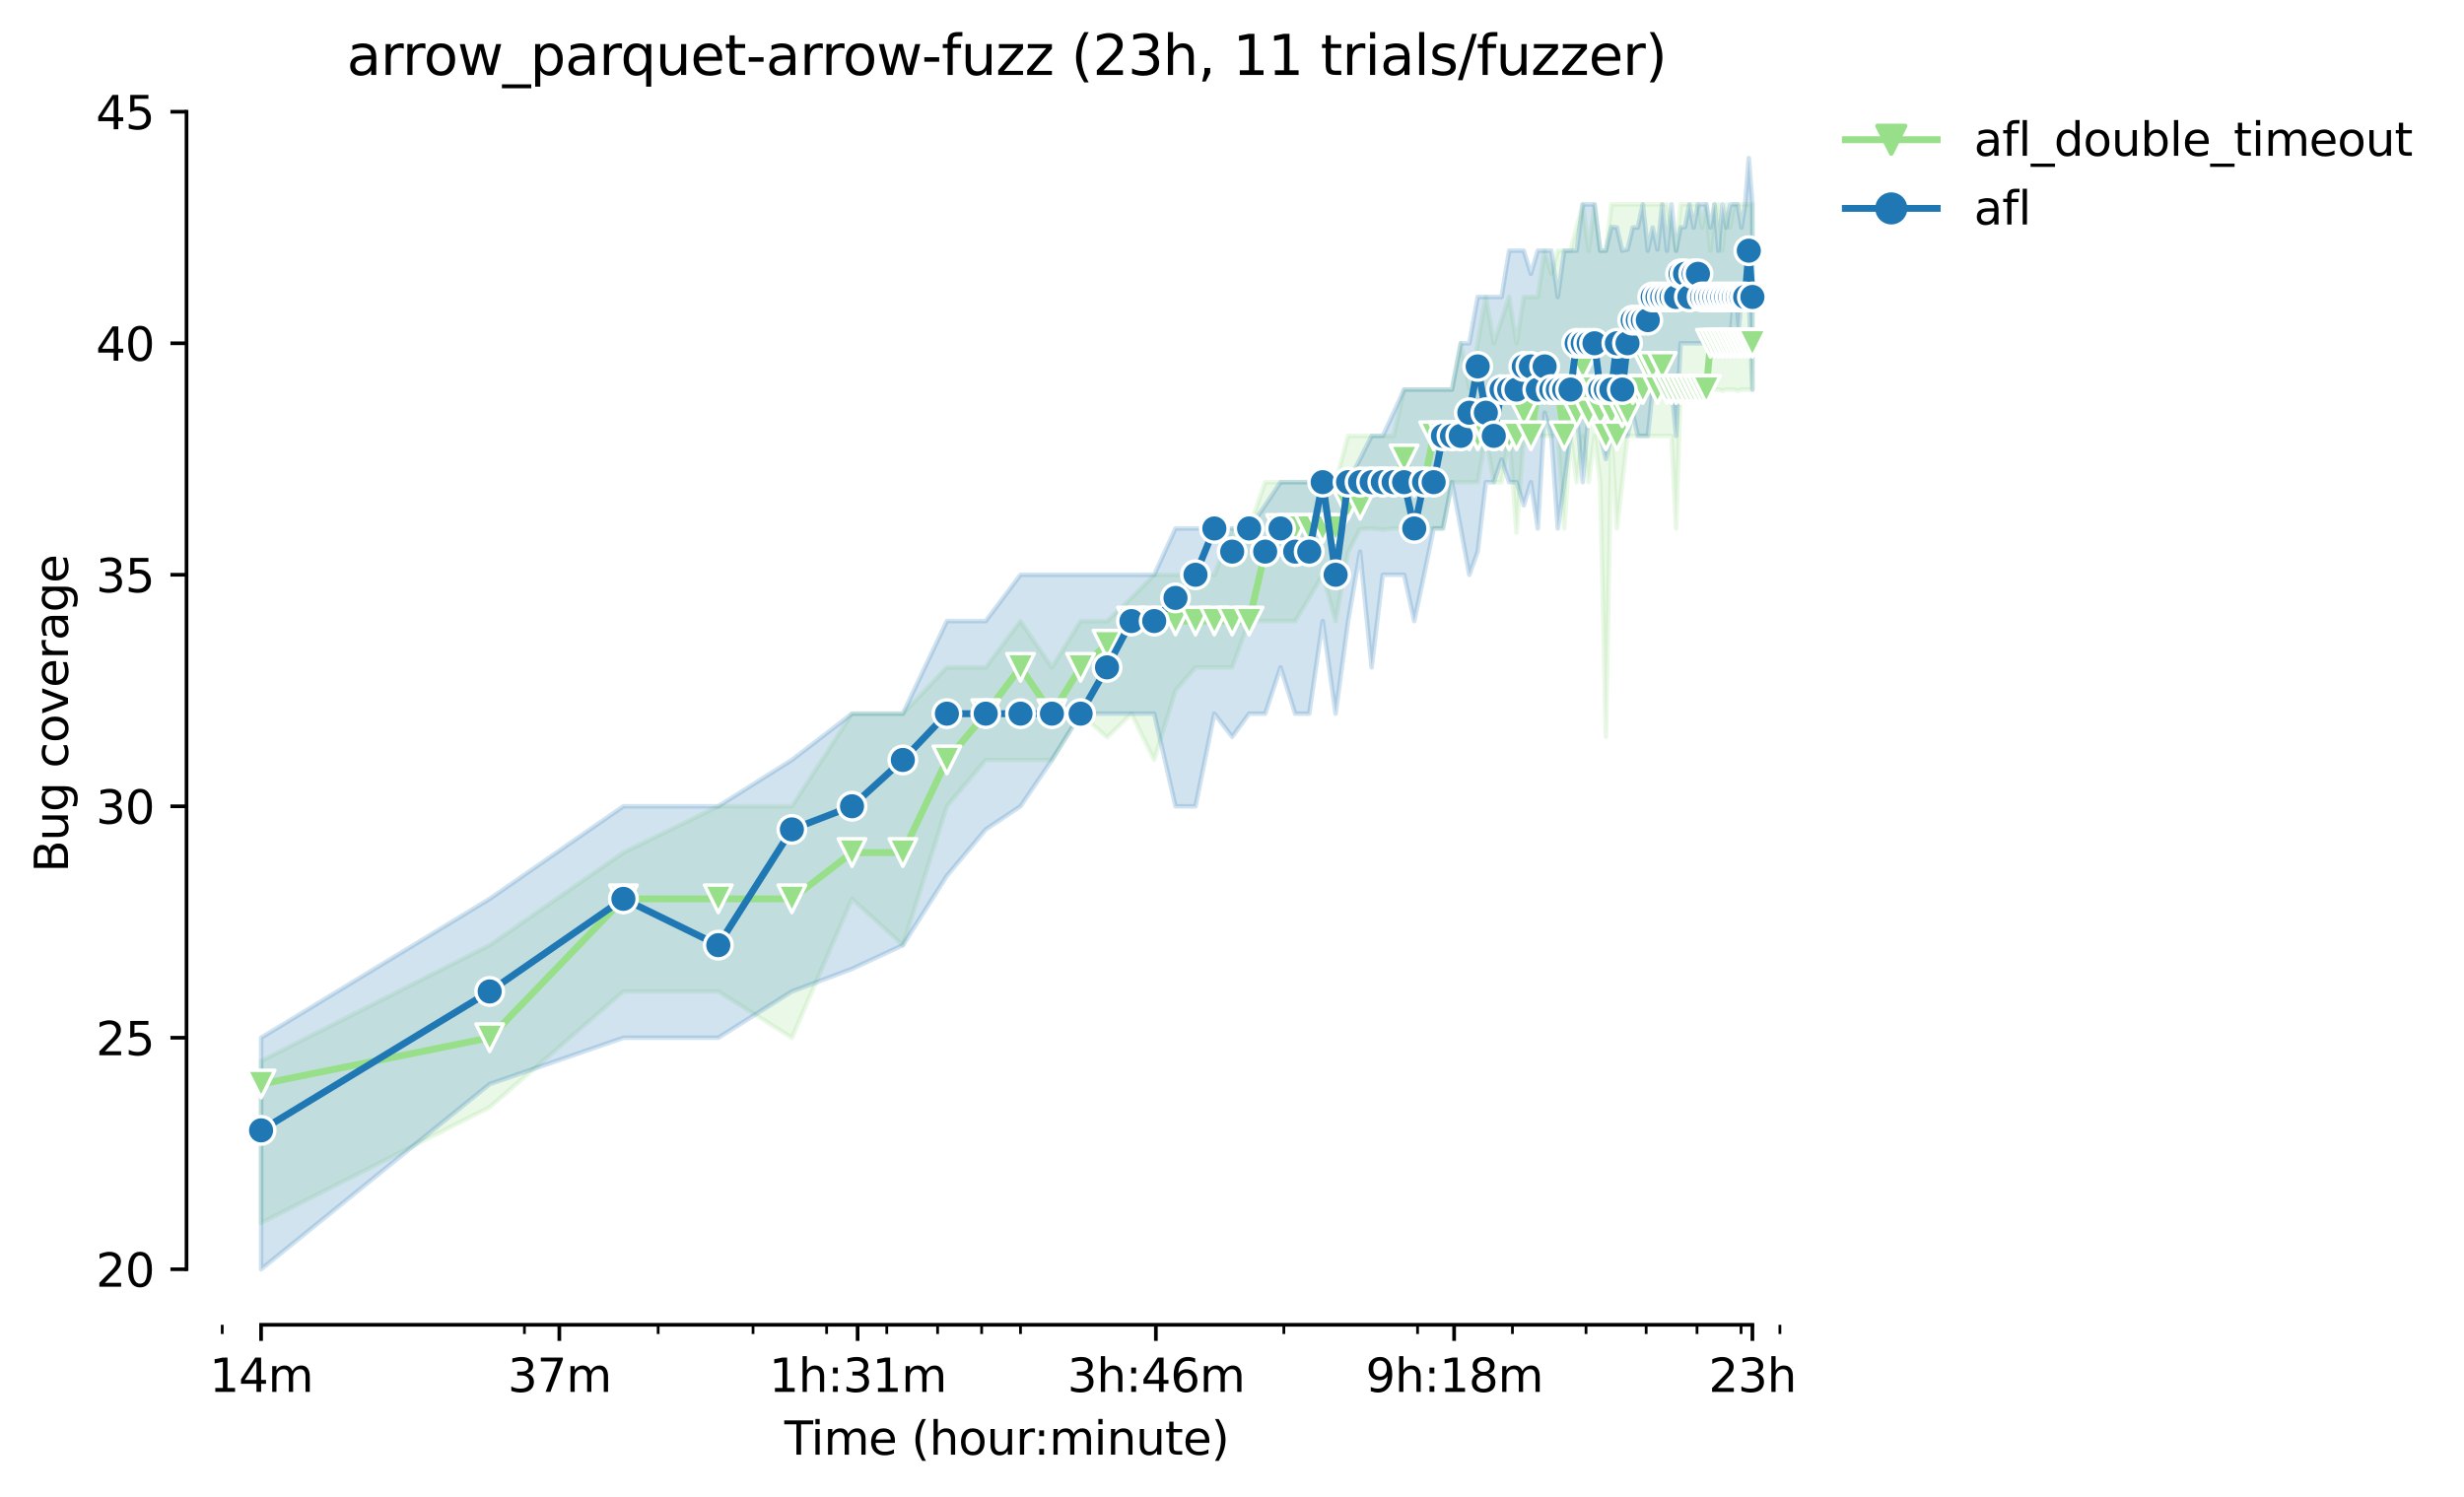 <?xml version="1.0" encoding="utf-8" standalone="no"?>
<!DOCTYPE svg PUBLIC "-//W3C//DTD SVG 1.1//EN"
  "http://www.w3.org/Graphics/SVG/1.1/DTD/svg11.dtd">
<svg height="325.986pt" version="1.1" viewBox="0 0 536.403 325.986" width="536.403pt" xmlns="http://www.w3.org/2000/svg" xmlns:xlink="http://www.w3.org/1999/xlink">
 <defs>
  <style type="text/css">*{stroke-linecap:butt;stroke-linejoin:round;}</style>
 </defs>
 <g id="figure_1">
  <g id="patch_1">
   <path d="M 0 325.986 
L 536.403 325.986 
L 536.403 0 
L 0 0 
z
" style="fill:#ffffff;"/>
  </g>
  <g id="axes_1">
   <g id="patch_2">
    <path d="M 40.603 288.43 
L 397.723 288.43 
L 397.723 22.318 
L 40.603 22.318 
z
" style="fill:#ffffff;"/>
   </g>
   <g id="PolyCollection_1">
    <defs>
     <path d="M 56.836 -95.012 
L 56.836 -59.732 
L 106.602 -84.932 
L 135.714 -110.132 
L 156.369 -110.132 
L 172.39 -100.052 
L 185.48 -130.292 
L 196.548 -120.212 
L 206.135 -150.452 
L 214.592 -160.532 
L 222.156 -160.532 
L 228.999 -160.532 
L 235.247 -170.612 
L 240.994 -165.446 
L 246.314 -170.612 
L 251.268 -160.532 
L 255.902 -175.652 
L 260.254 -180.692 
L 264.358 -180.692 
L 268.24 -180.692 
L 271.923 -190.772 
L 275.426 -190.772 
L 278.766 -190.772 
L 281.957 -190.772 
L 285.013 -195.812 
L 287.944 -200.852 
L 290.76 -190.772 
L 293.47 -205.766 
L 296.081 -210.806 
L 298.6 -210.932 
L 301.034 -210.68 
L 303.389 -210.932 
L 305.668 -210.932 
L 307.877 -210.932 
L 310.021 -210.932 
L 312.102 -210.932 
L 314.125 -210.932 
L 316.092 -221.012 
L 318.007 -221.012 
L 319.872 -221.012 
L 321.689 -221.012 
L 323.462 -230.84 
L 325.192 -221.012 
L 326.882 -221.012 
L 328.532 -231.092 
L 330.146 -210.05 
L 331.724 -231.092 
L 333.268 -231.092 
L 334.78 -231.092 
L 336.26 -231.092 
L 337.711 -231.092 
L 339.132 -231.092 
L 340.527 -210.932 
L 341.894 -231.092 
L 343.236 -221.012 
L 344.554 -231.092 
L 345.847 -221.012 
L 347.118 -231.092 
L 348.367 -221.012 
L 349.594 -165.572 
L 350.801 -231.092 
L 351.988 -210.932 
L 353.155 -221.012 
L 354.304 -231.092 
L 355.435 -231.092 
L 356.548 -231.092 
L 357.644 -231.092 
L 358.724 -231.092 
L 359.787 -231.092 
L 360.835 -231.092 
L 361.869 -231.092 
L 362.887 -231.092 
L 363.891 -231.092 
L 364.881 -210.932 
L 365.858 -241.172 
L 366.822 -241.172 
L 367.773 -241.172 
L 368.712 -241.172 
L 369.638 -241.172 
L 370.553 -241.172 
L 371.456 -241.172 
L 372.348 -240.92 
L 373.229 -241.172 
L 374.099 -241.172 
L 374.959 -240.92 
L 375.809 -241.172 
L 376.648 -241.172 
L 377.478 -241.172 
L 378.299 -240.92 
L 379.11 -241.172 
L 379.912 -241.172 
L 380.706 -241.172 
L 381.49 -241.172 
L 381.49 -281.492 
L 381.49 -281.492 
L 380.706 -281.492 
L 379.912 -281.492 
L 379.11 -281.492 
L 378.299 -281.492 
L 377.478 -281.492 
L 376.648 -276.452 
L 375.809 -281.492 
L 374.959 -271.412 
L 374.099 -281.492 
L 373.229 -281.492 
L 372.348 -271.412 
L 371.456 -281.492 
L 370.553 -276.452 
L 369.638 -281.492 
L 368.712 -281.492 
L 367.773 -281.492 
L 366.822 -281.492 
L 365.858 -281.492 
L 364.881 -271.412 
L 363.891 -276.452 
L 362.887 -281.492 
L 361.869 -281.492 
L 360.835 -281.492 
L 359.787 -281.492 
L 358.724 -281.492 
L 357.644 -281.492 
L 356.548 -281.492 
L 355.435 -281.492 
L 354.304 -281.492 
L 353.155 -281.492 
L 351.988 -281.492 
L 350.801 -281.492 
L 349.594 -271.412 
L 348.367 -271.412 
L 347.118 -281.492 
L 345.847 -271.412 
L 344.554 -281.492 
L 343.236 -276.452 
L 341.894 -271.412 
L 340.527 -271.412 
L 339.132 -271.412 
L 337.711 -266.372 
L 336.26 -271.412 
L 334.78 -261.332 
L 333.268 -261.332 
L 331.724 -261.332 
L 330.146 -251.252 
L 328.532 -261.332 
L 326.882 -256.292 
L 325.192 -251.252 
L 323.462 -261.332 
L 321.689 -251.252 
L 319.872 -241.424 
L 318.007 -251.252 
L 316.092 -241.172 
L 314.125 -241.172 
L 312.102 -241.172 
L 310.021 -241.172 
L 307.877 -241.172 
L 305.668 -241.172 
L 303.389 -231.092 
L 301.034 -231.092 
L 298.6 -231.092 
L 296.081 -231.092 
L 293.47 -231.092 
L 290.76 -221.012 
L 287.944 -221.012 
L 285.013 -221.012 
L 281.957 -221.012 
L 278.766 -221.012 
L 275.426 -221.012 
L 271.923 -210.932 
L 268.24 -210.932 
L 264.358 -200.852 
L 260.254 -200.852 
L 255.902 -200.852 
L 251.268 -200.852 
L 246.314 -195.812 
L 240.994 -190.772 
L 235.247 -190.772 
L 228.999 -180.692 
L 222.156 -190.772 
L 214.592 -180.692 
L 206.135 -180.692 
L 196.548 -170.612 
L 185.48 -170.612 
L 172.39 -150.452 
L 156.369 -150.452 
L 135.714 -140.372 
L 106.602 -120.212 
L 56.836 -95.012 
z
" id="m5642548b20" style="stroke:#98df8a;stroke-opacity:0.2;"/>
    </defs>
    <g clip-path="url(#p93c93e8a5e)">
     <use style="fill:#98df8a;fill-opacity:0.2;stroke:#98df8a;stroke-opacity:0.2;" x="0" xlink:href="#m5642548b20" y="325.986"/>
    </g>
   </g>
   <g id="PolyCollection_2">
    <defs>
     <path d="M 56.836 -100.052 
L 56.836 -49.652 
L 106.602 -89.972 
L 135.714 -100.052 
L 156.369 -100.052 
L 172.39 -110.132 
L 185.48 -115.046 
L 196.548 -120.212 
L 206.135 -135.332 
L 214.592 -145.412 
L 222.156 -150.452 
L 228.999 -160.532 
L 235.247 -170.612 
L 240.994 -170.612 
L 246.314 -170.612 
L 251.268 -170.612 
L 255.902 -150.452 
L 260.254 -150.452 
L 264.358 -170.612 
L 268.24 -165.572 
L 271.923 -170.612 
L 275.426 -170.612 
L 278.766 -180.692 
L 281.957 -170.612 
L 285.013 -170.612 
L 287.944 -190.772 
L 290.76 -170.612 
L 293.47 -190.772 
L 296.081 -205.892 
L 298.6 -180.692 
L 301.034 -200.852 
L 303.389 -200.852 
L 305.668 -200.852 
L 307.877 -190.772 
L 310.021 -200.852 
L 312.102 -210.932 
L 314.125 -210.932 
L 316.092 -221.012 
L 318.007 -210.932 
L 319.872 -200.852 
L 321.689 -205.892 
L 323.462 -221.012 
L 325.192 -221.012 
L 326.882 -225.926 
L 328.532 -221.012 
L 330.146 -221.012 
L 331.724 -215.972 
L 333.268 -221.012 
L 334.78 -210.932 
L 336.26 -236.132 
L 337.711 -231.092 
L 339.132 -210.932 
L 340.527 -221.012 
L 341.894 -231.092 
L 343.236 -236.132 
L 344.554 -221.012 
L 345.847 -236.132 
L 347.118 -236.132 
L 348.367 -230.966 
L 349.594 -226.052 
L 350.801 -231.092 
L 351.988 -236.132 
L 353.155 -231.092 
L 354.304 -231.092 
L 355.435 -236.132 
L 356.548 -231.092 
L 357.644 -231.092 
L 358.724 -231.092 
L 359.787 -241.172 
L 360.835 -241.172 
L 361.869 -241.172 
L 362.887 -241.046 
L 363.891 -241.172 
L 364.881 -231.092 
L 365.858 -251.252 
L 366.822 -251.252 
L 367.773 -251.252 
L 368.712 -251.252 
L 369.638 -251.252 
L 370.553 -251.252 
L 371.456 -251.252 
L 372.348 -251.252 
L 373.229 -251.252 
L 374.099 -251.252 
L 374.959 -251.252 
L 375.809 -251.252 
L 376.648 -251.252 
L 377.478 -261.332 
L 378.299 -251.252 
L 379.11 -261.332 
L 379.912 -261.332 
L 380.706 -261.332 
L 381.49 -241.172 
L 381.49 -281.492 
L 381.49 -281.492 
L 380.706 -291.572 
L 379.912 -281.492 
L 379.11 -276.452 
L 378.299 -281.492 
L 377.478 -281.492 
L 376.648 -281.492 
L 375.809 -276.452 
L 374.959 -281.492 
L 374.099 -271.412 
L 373.229 -281.492 
L 372.348 -276.452 
L 371.456 -281.492 
L 370.553 -281.492 
L 369.638 -281.492 
L 368.712 -276.452 
L 367.773 -281.492 
L 366.822 -276.578 
L 365.858 -276.452 
L 364.881 -271.412 
L 363.891 -281.492 
L 362.887 -271.412 
L 361.869 -281.492 
L 360.835 -271.664 
L 359.787 -276.452 
L 358.724 -271.412 
L 357.644 -281.492 
L 356.548 -276.452 
L 355.435 -276.452 
L 354.304 -271.664 
L 353.155 -271.412 
L 351.988 -276.452 
L 350.801 -276.578 
L 349.594 -271.412 
L 348.367 -271.412 
L 347.118 -281.492 
L 345.847 -281.492 
L 344.554 -281.492 
L 343.236 -271.412 
L 341.894 -271.412 
L 340.527 -271.412 
L 339.132 -261.332 
L 337.711 -271.412 
L 336.26 -271.412 
L 334.78 -271.412 
L 333.268 -266.372 
L 331.724 -271.412 
L 330.146 -271.412 
L 328.532 -271.412 
L 326.882 -261.332 
L 325.192 -261.332 
L 323.462 -261.332 
L 321.689 -261.332 
L 319.872 -251.252 
L 318.007 -251.252 
L 316.092 -241.172 
L 314.125 -241.172 
L 312.102 -241.172 
L 310.021 -241.172 
L 307.877 -241.172 
L 305.668 -241.172 
L 303.389 -236.132 
L 301.034 -231.092 
L 298.6 -231.092 
L 296.081 -226.052 
L 293.47 -221.012 
L 290.76 -221.012 
L 287.944 -221.012 
L 285.013 -221.012 
L 281.957 -221.012 
L 278.766 -221.012 
L 275.426 -215.972 
L 271.923 -210.932 
L 268.24 -210.932 
L 264.358 -210.932 
L 260.254 -210.932 
L 255.902 -210.932 
L 251.268 -200.852 
L 246.314 -200.852 
L 240.994 -200.852 
L 235.247 -200.852 
L 228.999 -200.852 
L 222.156 -200.852 
L 214.592 -190.772 
L 206.135 -190.772 
L 196.548 -170.612 
L 185.48 -170.612 
L 172.39 -160.532 
L 156.369 -150.452 
L 135.714 -150.452 
L 106.602 -130.292 
L 56.836 -100.052 
z
" id="m3b8fc4413d" style="stroke:#1f77b4;stroke-opacity:0.2;"/>
    </defs>
    <g clip-path="url(#p93c93e8a5e)">
     <use style="fill:#1f77b4;fill-opacity:0.2;stroke:#1f77b4;stroke-opacity:0.2;" x="0" xlink:href="#m3b8fc4413d" y="325.986"/>
    </g>
   </g>
   <g id="matplotlib.axis_1">
    <g id="xtick_1">
     <g id="line2d_1">
      <defs>
       <path d="M 0 0 
L 0 3.5 
" id="m2f70509d96" style="stroke:#000000;stroke-width:0.8;"/>
      </defs>
      <g>
       <use style="stroke:#000000;stroke-width:0.8;" x="56.836" xlink:href="#m2f70509d96" y="288.43"/>
      </g>
     </g>
     <g id="text_1">
      <!-- 14m -->
      <g transform="translate(45.603 303.029)scale(0.1 -0.1)">
       <defs>
        <path d="M 794 531 
L 1825 531 
L 1825 4091 
L 703 3866 
L 703 4441 
L 1819 4666 
L 2450 4666 
L 2450 531 
L 3481 531 
L 3481 0 
L 794 0 
L 794 531 
z
" id="DejaVuSans-31" transform="scale(0.016)"/>
        <path d="M 2419 4116 
L 825 1625 
L 2419 1625 
L 2419 4116 
z
M 2253 4666 
L 3047 4666 
L 3047 1625 
L 3713 1625 
L 3713 1100 
L 3047 1100 
L 3047 0 
L 2419 0 
L 2419 1100 
L 313 1100 
L 313 1709 
L 2253 4666 
z
" id="DejaVuSans-34" transform="scale(0.016)"/>
        <path d="M 3328 2828 
Q 3544 3216 3844 3400 
Q 4144 3584 4550 3584 
Q 5097 3584 5394 3201 
Q 5691 2819 5691 2113 
L 5691 0 
L 5113 0 
L 5113 2094 
Q 5113 2597 4934 2840 
Q 4756 3084 4391 3084 
Q 3944 3084 3684 2787 
Q 3425 2491 3425 1978 
L 3425 0 
L 2847 0 
L 2847 2094 
Q 2847 2600 2669 2842 
Q 2491 3084 2119 3084 
Q 1678 3084 1418 2786 
Q 1159 2488 1159 1978 
L 1159 0 
L 581 0 
L 581 3500 
L 1159 3500 
L 1159 2956 
Q 1356 3278 1631 3431 
Q 1906 3584 2284 3584 
Q 2666 3584 2933 3390 
Q 3200 3197 3328 2828 
z
" id="DejaVuSans-6d" transform="scale(0.016)"/>
       </defs>
       <use xlink:href="#DejaVuSans-31"/>
       <use x="63.623" xlink:href="#DejaVuSans-34"/>
       <use x="127.246" xlink:href="#DejaVuSans-6d"/>
      </g>
     </g>
    </g>
    <g id="xtick_2">
     <g id="line2d_2">
      <g>
       <use style="stroke:#000000;stroke-width:0.8;" x="121.767" xlink:href="#m2f70509d96" y="288.43"/>
      </g>
     </g>
     <g id="text_2">
      <!-- 37m -->
      <g transform="translate(110.534 303.029)scale(0.1 -0.1)">
       <defs>
        <path d="M 2597 2516 
Q 3050 2419 3304 2112 
Q 3559 1806 3559 1356 
Q 3559 666 3084 287 
Q 2609 -91 1734 -91 
Q 1441 -91 1130 -33 
Q 819 25 488 141 
L 488 750 
Q 750 597 1062 519 
Q 1375 441 1716 441 
Q 2309 441 2620 675 
Q 2931 909 2931 1356 
Q 2931 1769 2642 2001 
Q 2353 2234 1838 2234 
L 1294 2234 
L 1294 2753 
L 1863 2753 
Q 2328 2753 2575 2939 
Q 2822 3125 2822 3475 
Q 2822 3834 2567 4026 
Q 2313 4219 1838 4219 
Q 1578 4219 1281 4162 
Q 984 4106 628 3988 
L 628 4550 
Q 988 4650 1302 4700 
Q 1616 4750 1894 4750 
Q 2613 4750 3031 4423 
Q 3450 4097 3450 3541 
Q 3450 3153 3228 2886 
Q 3006 2619 2597 2516 
z
" id="DejaVuSans-33" transform="scale(0.016)"/>
        <path d="M 525 4666 
L 3525 4666 
L 3525 4397 
L 1831 0 
L 1172 0 
L 2766 4134 
L 525 4134 
L 525 4666 
z
" id="DejaVuSans-37" transform="scale(0.016)"/>
       </defs>
       <use xlink:href="#DejaVuSans-33"/>
       <use x="63.623" xlink:href="#DejaVuSans-37"/>
       <use x="127.246" xlink:href="#DejaVuSans-6d"/>
      </g>
     </g>
    </g>
    <g id="xtick_3">
     <g id="line2d_3">
      <g>
       <use style="stroke:#000000;stroke-width:0.8;" x="186.698" xlink:href="#m2f70509d96" y="288.43"/>
      </g>
     </g>
     <g id="text_3">
      <!-- 1h:31m -->
      <g transform="translate(167.431 303.029)scale(0.1 -0.1)">
       <defs>
        <path d="M 3513 2113 
L 3513 0 
L 2938 0 
L 2938 2094 
Q 2938 2591 2744 2837 
Q 2550 3084 2163 3084 
Q 1697 3084 1428 2787 
Q 1159 2491 1159 1978 
L 1159 0 
L 581 0 
L 581 4863 
L 1159 4863 
L 1159 2956 
Q 1366 3272 1645 3428 
Q 1925 3584 2291 3584 
Q 2894 3584 3203 3211 
Q 3513 2838 3513 2113 
z
" id="DejaVuSans-68" transform="scale(0.016)"/>
        <path d="M 750 794 
L 1409 794 
L 1409 0 
L 750 0 
L 750 794 
z
M 750 3309 
L 1409 3309 
L 1409 2516 
L 750 2516 
L 750 3309 
z
" id="DejaVuSans-3a" transform="scale(0.016)"/>
       </defs>
       <use xlink:href="#DejaVuSans-31"/>
       <use x="63.623" xlink:href="#DejaVuSans-68"/>
       <use x="127.002" xlink:href="#DejaVuSans-3a"/>
       <use x="160.693" xlink:href="#DejaVuSans-33"/>
       <use x="224.316" xlink:href="#DejaVuSans-31"/>
       <use x="287.939" xlink:href="#DejaVuSans-6d"/>
      </g>
     </g>
    </g>
    <g id="xtick_4">
     <g id="line2d_4">
      <g>
       <use style="stroke:#000000;stroke-width:0.8;" x="251.629" xlink:href="#m2f70509d96" y="288.43"/>
      </g>
     </g>
     <g id="text_4">
      <!-- 3h:46m -->
      <g transform="translate(232.362 303.029)scale(0.1 -0.1)">
       <defs>
        <path d="M 2113 2584 
Q 1688 2584 1439 2293 
Q 1191 2003 1191 1497 
Q 1191 994 1439 701 
Q 1688 409 2113 409 
Q 2538 409 2786 701 
Q 3034 994 3034 1497 
Q 3034 2003 2786 2293 
Q 2538 2584 2113 2584 
z
M 3366 4563 
L 3366 3988 
Q 3128 4100 2886 4159 
Q 2644 4219 2406 4219 
Q 1781 4219 1451 3797 
Q 1122 3375 1075 2522 
Q 1259 2794 1537 2939 
Q 1816 3084 2150 3084 
Q 2853 3084 3261 2657 
Q 3669 2231 3669 1497 
Q 3669 778 3244 343 
Q 2819 -91 2113 -91 
Q 1303 -91 875 529 
Q 447 1150 447 2328 
Q 447 3434 972 4092 
Q 1497 4750 2381 4750 
Q 2619 4750 2861 4703 
Q 3103 4656 3366 4563 
z
" id="DejaVuSans-36" transform="scale(0.016)"/>
       </defs>
       <use xlink:href="#DejaVuSans-33"/>
       <use x="63.623" xlink:href="#DejaVuSans-68"/>
       <use x="127.002" xlink:href="#DejaVuSans-3a"/>
       <use x="160.693" xlink:href="#DejaVuSans-34"/>
       <use x="224.316" xlink:href="#DejaVuSans-36"/>
       <use x="287.939" xlink:href="#DejaVuSans-6d"/>
      </g>
     </g>
    </g>
    <g id="xtick_5">
     <g id="line2d_5">
      <g>
       <use style="stroke:#000000;stroke-width:0.8;" x="316.56" xlink:href="#m2f70509d96" y="288.43"/>
      </g>
     </g>
     <g id="text_5">
      <!-- 9h:18m -->
      <g transform="translate(297.293 303.029)scale(0.1 -0.1)">
       <defs>
        <path d="M 703 97 
L 703 672 
Q 941 559 1184 500 
Q 1428 441 1663 441 
Q 2288 441 2617 861 
Q 2947 1281 2994 2138 
Q 2813 1869 2534 1725 
Q 2256 1581 1919 1581 
Q 1219 1581 811 2004 
Q 403 2428 403 3163 
Q 403 3881 828 4315 
Q 1253 4750 1959 4750 
Q 2769 4750 3195 4129 
Q 3622 3509 3622 2328 
Q 3622 1225 3098 567 
Q 2575 -91 1691 -91 
Q 1453 -91 1209 -44 
Q 966 3 703 97 
z
M 1959 2075 
Q 2384 2075 2632 2365 
Q 2881 2656 2881 3163 
Q 2881 3666 2632 3958 
Q 2384 4250 1959 4250 
Q 1534 4250 1286 3958 
Q 1038 3666 1038 3163 
Q 1038 2656 1286 2365 
Q 1534 2075 1959 2075 
z
" id="DejaVuSans-39" transform="scale(0.016)"/>
        <path d="M 2034 2216 
Q 1584 2216 1326 1975 
Q 1069 1734 1069 1313 
Q 1069 891 1326 650 
Q 1584 409 2034 409 
Q 2484 409 2743 651 
Q 3003 894 3003 1313 
Q 3003 1734 2745 1975 
Q 2488 2216 2034 2216 
z
M 1403 2484 
Q 997 2584 770 2862 
Q 544 3141 544 3541 
Q 544 4100 942 4425 
Q 1341 4750 2034 4750 
Q 2731 4750 3128 4425 
Q 3525 4100 3525 3541 
Q 3525 3141 3298 2862 
Q 3072 2584 2669 2484 
Q 3125 2378 3379 2068 
Q 3634 1759 3634 1313 
Q 3634 634 3220 271 
Q 2806 -91 2034 -91 
Q 1263 -91 848 271 
Q 434 634 434 1313 
Q 434 1759 690 2068 
Q 947 2378 1403 2484 
z
M 1172 3481 
Q 1172 3119 1398 2916 
Q 1625 2713 2034 2713 
Q 2441 2713 2670 2916 
Q 2900 3119 2900 3481 
Q 2900 3844 2670 4047 
Q 2441 4250 2034 4250 
Q 1625 4250 1398 4047 
Q 1172 3844 1172 3481 
z
" id="DejaVuSans-38" transform="scale(0.016)"/>
       </defs>
       <use xlink:href="#DejaVuSans-39"/>
       <use x="63.623" xlink:href="#DejaVuSans-68"/>
       <use x="127.002" xlink:href="#DejaVuSans-3a"/>
       <use x="160.693" xlink:href="#DejaVuSans-31"/>
       <use x="224.316" xlink:href="#DejaVuSans-38"/>
       <use x="287.939" xlink:href="#DejaVuSans-6d"/>
      </g>
     </g>
    </g>
    <g id="xtick_6">
     <g id="line2d_6">
      <g>
       <use style="stroke:#000000;stroke-width:0.8;" x="381.491" xlink:href="#m2f70509d96" y="288.43"/>
      </g>
     </g>
     <g id="text_6">
      <!-- 23h -->
      <g transform="translate(371.96 303.029)scale(0.1 -0.1)">
       <defs>
        <path d="M 1228 531 
L 3431 531 
L 3431 0 
L 469 0 
L 469 531 
Q 828 903 1448 1529 
Q 2069 2156 2228 2338 
Q 2531 2678 2651 2914 
Q 2772 3150 2772 3378 
Q 2772 3750 2511 3984 
Q 2250 4219 1831 4219 
Q 1534 4219 1204 4116 
Q 875 4013 500 3803 
L 500 4441 
Q 881 4594 1212 4672 
Q 1544 4750 1819 4750 
Q 2544 4750 2975 4387 
Q 3406 4025 3406 3419 
Q 3406 3131 3298 2873 
Q 3191 2616 2906 2266 
Q 2828 2175 2409 1742 
Q 1991 1309 1228 531 
z
" id="DejaVuSans-32" transform="scale(0.016)"/>
       </defs>
       <use xlink:href="#DejaVuSans-32"/>
       <use x="63.623" xlink:href="#DejaVuSans-33"/>
       <use x="127.246" xlink:href="#DejaVuSans-68"/>
      </g>
     </g>
    </g>
    <g id="xtick_7">
     <g id="line2d_7">
      <defs>
       <path d="M 0 0 
L 0 2 
" id="mb1fc03c532" style="stroke:#000000;stroke-width:0.6;"/>
      </defs>
      <g>
       <use style="stroke:#000000;stroke-width:0.6;" x="48.379" xlink:href="#mb1fc03c532" y="288.43"/>
      </g>
     </g>
    </g>
    <g id="xtick_8">
     <g id="line2d_8">
      <g>
       <use style="stroke:#000000;stroke-width:0.6;" x="114.167" xlink:href="#mb1fc03c532" y="288.43"/>
      </g>
     </g>
    </g>
    <g id="xtick_9">
     <g id="line2d_9">
      <g>
       <use style="stroke:#000000;stroke-width:0.6;" x="143.278" xlink:href="#mb1fc03c532" y="288.43"/>
      </g>
     </g>
    </g>
    <g id="xtick_10">
     <g id="line2d_10">
      <g>
       <use style="stroke:#000000;stroke-width:0.6;" x="163.933" xlink:href="#mb1fc03c532" y="288.43"/>
      </g>
     </g>
    </g>
    <g id="xtick_11">
     <g id="line2d_11">
      <g>
       <use style="stroke:#000000;stroke-width:0.6;" x="179.955" xlink:href="#mb1fc03c532" y="288.43"/>
      </g>
     </g>
    </g>
    <g id="xtick_12">
     <g id="line2d_12">
      <g>
       <use style="stroke:#000000;stroke-width:0.6;" x="193.045" xlink:href="#mb1fc03c532" y="288.43"/>
      </g>
     </g>
    </g>
    <g id="xtick_13">
     <g id="line2d_13">
      <g>
       <use style="stroke:#000000;stroke-width:0.6;" x="204.113" xlink:href="#mb1fc03c532" y="288.43"/>
      </g>
     </g>
    </g>
    <g id="xtick_14">
     <g id="line2d_14">
      <g>
       <use style="stroke:#000000;stroke-width:0.6;" x="213.7" xlink:href="#mb1fc03c532" y="288.43"/>
      </g>
     </g>
    </g>
    <g id="xtick_15">
     <g id="line2d_15">
      <g>
       <use style="stroke:#000000;stroke-width:0.6;" x="222.156" xlink:href="#mb1fc03c532" y="288.43"/>
      </g>
     </g>
    </g>
    <g id="xtick_16">
     <g id="line2d_16">
      <g>
       <use style="stroke:#000000;stroke-width:0.6;" x="279.488" xlink:href="#mb1fc03c532" y="288.43"/>
      </g>
     </g>
    </g>
    <g id="xtick_17">
     <g id="line2d_17">
      <g>
       <use style="stroke:#000000;stroke-width:0.6;" x="308.599" xlink:href="#mb1fc03c532" y="288.43"/>
      </g>
     </g>
    </g>
    <g id="xtick_18">
     <g id="line2d_18">
      <g>
       <use style="stroke:#000000;stroke-width:0.6;" x="329.254" xlink:href="#mb1fc03c532" y="288.43"/>
      </g>
     </g>
    </g>
    <g id="xtick_19">
     <g id="line2d_19">
      <g>
       <use style="stroke:#000000;stroke-width:0.6;" x="345.275" xlink:href="#mb1fc03c532" y="288.43"/>
      </g>
     </g>
    </g>
    <g id="xtick_20">
     <g id="line2d_20">
      <g>
       <use style="stroke:#000000;stroke-width:0.6;" x="358.366" xlink:href="#mb1fc03c532" y="288.43"/>
      </g>
     </g>
    </g>
    <g id="xtick_21">
     <g id="line2d_21">
      <g>
       <use style="stroke:#000000;stroke-width:0.6;" x="369.433" xlink:href="#mb1fc03c532" y="288.43"/>
      </g>
     </g>
    </g>
    <g id="xtick_22">
     <g id="line2d_22">
      <g>
       <use style="stroke:#000000;stroke-width:0.6;" x="379.02" xlink:href="#mb1fc03c532" y="288.43"/>
      </g>
     </g>
    </g>
    <g id="xtick_23">
     <g id="line2d_23">
      <g>
       <use style="stroke:#000000;stroke-width:0.6;" x="387.477" xlink:href="#mb1fc03c532" y="288.43"/>
      </g>
     </g>
    </g>
    <g id="text_7">
     <!-- Time (hour:minute) -->
     <g transform="translate(170.756 316.707)scale(0.1 -0.1)">
      <defs>
       <path d="M -19 4666 
L 3928 4666 
L 3928 4134 
L 2272 4134 
L 2272 0 
L 1638 0 
L 1638 4134 
L -19 4134 
L -19 4666 
z
" id="DejaVuSans-54" transform="scale(0.016)"/>
       <path d="M 603 3500 
L 1178 3500 
L 1178 0 
L 603 0 
L 603 3500 
z
M 603 4863 
L 1178 4863 
L 1178 4134 
L 603 4134 
L 603 4863 
z
" id="DejaVuSans-69" transform="scale(0.016)"/>
       <path d="M 3597 1894 
L 3597 1613 
L 953 1613 
Q 991 1019 1311 708 
Q 1631 397 2203 397 
Q 2534 397 2845 478 
Q 3156 559 3463 722 
L 3463 178 
Q 3153 47 2828 -22 
Q 2503 -91 2169 -91 
Q 1331 -91 842 396 
Q 353 884 353 1716 
Q 353 2575 817 3079 
Q 1281 3584 2069 3584 
Q 2775 3584 3186 3129 
Q 3597 2675 3597 1894 
z
M 3022 2063 
Q 3016 2534 2758 2815 
Q 2500 3097 2075 3097 
Q 1594 3097 1305 2825 
Q 1016 2553 972 2059 
L 3022 2063 
z
" id="DejaVuSans-65" transform="scale(0.016)"/>
       <path id="DejaVuSans-20" transform="scale(0.016)"/>
       <path d="M 1984 4856 
Q 1566 4138 1362 3434 
Q 1159 2731 1159 2009 
Q 1159 1288 1364 580 
Q 1569 -128 1984 -844 
L 1484 -844 
Q 1016 -109 783 600 
Q 550 1309 550 2009 
Q 550 2706 781 3412 
Q 1013 4119 1484 4856 
L 1984 4856 
z
" id="DejaVuSans-28" transform="scale(0.016)"/>
       <path d="M 1959 3097 
Q 1497 3097 1228 2736 
Q 959 2375 959 1747 
Q 959 1119 1226 758 
Q 1494 397 1959 397 
Q 2419 397 2687 759 
Q 2956 1122 2956 1747 
Q 2956 2369 2687 2733 
Q 2419 3097 1959 3097 
z
M 1959 3584 
Q 2709 3584 3137 3096 
Q 3566 2609 3566 1747 
Q 3566 888 3137 398 
Q 2709 -91 1959 -91 
Q 1206 -91 779 398 
Q 353 888 353 1747 
Q 353 2609 779 3096 
Q 1206 3584 1959 3584 
z
" id="DejaVuSans-6f" transform="scale(0.016)"/>
       <path d="M 544 1381 
L 544 3500 
L 1119 3500 
L 1119 1403 
Q 1119 906 1312 657 
Q 1506 409 1894 409 
Q 2359 409 2629 706 
Q 2900 1003 2900 1516 
L 2900 3500 
L 3475 3500 
L 3475 0 
L 2900 0 
L 2900 538 
Q 2691 219 2414 64 
Q 2138 -91 1772 -91 
Q 1169 -91 856 284 
Q 544 659 544 1381 
z
M 1991 3584 
L 1991 3584 
z
" id="DejaVuSans-75" transform="scale(0.016)"/>
       <path d="M 2631 2963 
Q 2534 3019 2420 3045 
Q 2306 3072 2169 3072 
Q 1681 3072 1420 2755 
Q 1159 2438 1159 1844 
L 1159 0 
L 581 0 
L 581 3500 
L 1159 3500 
L 1159 2956 
Q 1341 3275 1631 3429 
Q 1922 3584 2338 3584 
Q 2397 3584 2469 3576 
Q 2541 3569 2628 3553 
L 2631 2963 
z
" id="DejaVuSans-72" transform="scale(0.016)"/>
       <path d="M 3513 2113 
L 3513 0 
L 2938 0 
L 2938 2094 
Q 2938 2591 2744 2837 
Q 2550 3084 2163 3084 
Q 1697 3084 1428 2787 
Q 1159 2491 1159 1978 
L 1159 0 
L 581 0 
L 581 3500 
L 1159 3500 
L 1159 2956 
Q 1366 3272 1645 3428 
Q 1925 3584 2291 3584 
Q 2894 3584 3203 3211 
Q 3513 2838 3513 2113 
z
" id="DejaVuSans-6e" transform="scale(0.016)"/>
       <path d="M 1172 4494 
L 1172 3500 
L 2356 3500 
L 2356 3053 
L 1172 3053 
L 1172 1153 
Q 1172 725 1289 603 
Q 1406 481 1766 481 
L 2356 481 
L 2356 0 
L 1766 0 
Q 1100 0 847 248 
Q 594 497 594 1153 
L 594 3053 
L 172 3053 
L 172 3500 
L 594 3500 
L 594 4494 
L 1172 4494 
z
" id="DejaVuSans-74" transform="scale(0.016)"/>
       <path d="M 513 4856 
L 1013 4856 
Q 1481 4119 1714 3412 
Q 1947 2706 1947 2009 
Q 1947 1309 1714 600 
Q 1481 -109 1013 -844 
L 513 -844 
Q 928 -128 1133 580 
Q 1338 1288 1338 2009 
Q 1338 2731 1133 3434 
Q 928 4138 513 4856 
z
" id="DejaVuSans-29" transform="scale(0.016)"/>
      </defs>
      <use xlink:href="#DejaVuSans-54"/>
      <use x="57.959" xlink:href="#DejaVuSans-69"/>
      <use x="85.742" xlink:href="#DejaVuSans-6d"/>
      <use x="183.154" xlink:href="#DejaVuSans-65"/>
      <use x="244.678" xlink:href="#DejaVuSans-20"/>
      <use x="276.465" xlink:href="#DejaVuSans-28"/>
      <use x="315.479" xlink:href="#DejaVuSans-68"/>
      <use x="378.857" xlink:href="#DejaVuSans-6f"/>
      <use x="440.039" xlink:href="#DejaVuSans-75"/>
      <use x="503.418" xlink:href="#DejaVuSans-72"/>
      <use x="542.781" xlink:href="#DejaVuSans-3a"/>
      <use x="576.473" xlink:href="#DejaVuSans-6d"/>
      <use x="673.885" xlink:href="#DejaVuSans-69"/>
      <use x="701.668" xlink:href="#DejaVuSans-6e"/>
      <use x="765.047" xlink:href="#DejaVuSans-75"/>
      <use x="828.426" xlink:href="#DejaVuSans-74"/>
      <use x="867.635" xlink:href="#DejaVuSans-65"/>
      <use x="929.158" xlink:href="#DejaVuSans-29"/>
     </g>
    </g>
   </g>
   <g id="matplotlib.axis_2">
    <g id="ytick_1">
     <g id="line2d_24">
      <defs>
       <path d="M 0 0 
L -3.5 0 
" id="md024cc0169" style="stroke:#000000;stroke-width:0.8;"/>
      </defs>
      <g>
       <use style="stroke:#000000;stroke-width:0.8;" x="40.603" xlink:href="#md024cc0169" y="276.334"/>
      </g>
     </g>
     <g id="text_8">
      <!-- 20 -->
      <g transform="translate(20.878 280.133)scale(0.1 -0.1)">
       <defs>
        <path d="M 2034 4250 
Q 1547 4250 1301 3770 
Q 1056 3291 1056 2328 
Q 1056 1369 1301 889 
Q 1547 409 2034 409 
Q 2525 409 2770 889 
Q 3016 1369 3016 2328 
Q 3016 3291 2770 3770 
Q 2525 4250 2034 4250 
z
M 2034 4750 
Q 2819 4750 3233 4129 
Q 3647 3509 3647 2328 
Q 3647 1150 3233 529 
Q 2819 -91 2034 -91 
Q 1250 -91 836 529 
Q 422 1150 422 2328 
Q 422 3509 836 4129 
Q 1250 4750 2034 4750 
z
" id="DejaVuSans-30" transform="scale(0.016)"/>
       </defs>
       <use xlink:href="#DejaVuSans-32"/>
       <use x="63.623" xlink:href="#DejaVuSans-30"/>
      </g>
     </g>
    </g>
    <g id="ytick_2">
     <g id="line2d_25">
      <g>
       <use style="stroke:#000000;stroke-width:0.8;" x="40.603" xlink:href="#md024cc0169" y="225.934"/>
      </g>
     </g>
     <g id="text_9">
      <!-- 25 -->
      <g transform="translate(20.878 229.733)scale(0.1 -0.1)">
       <defs>
        <path d="M 691 4666 
L 3169 4666 
L 3169 4134 
L 1269 4134 
L 1269 2991 
Q 1406 3038 1543 3061 
Q 1681 3084 1819 3084 
Q 2600 3084 3056 2656 
Q 3513 2228 3513 1497 
Q 3513 744 3044 326 
Q 2575 -91 1722 -91 
Q 1428 -91 1123 -41 
Q 819 9 494 109 
L 494 744 
Q 775 591 1075 516 
Q 1375 441 1709 441 
Q 2250 441 2565 725 
Q 2881 1009 2881 1497 
Q 2881 1984 2565 2268 
Q 2250 2553 1709 2553 
Q 1456 2553 1204 2497 
Q 953 2441 691 2322 
L 691 4666 
z
" id="DejaVuSans-35" transform="scale(0.016)"/>
       </defs>
       <use xlink:href="#DejaVuSans-32"/>
       <use x="63.623" xlink:href="#DejaVuSans-35"/>
      </g>
     </g>
    </g>
    <g id="ytick_3">
     <g id="line2d_26">
      <g>
       <use style="stroke:#000000;stroke-width:0.8;" x="40.603" xlink:href="#md024cc0169" y="175.534"/>
      </g>
     </g>
     <g id="text_10">
      <!-- 30 -->
      <g transform="translate(20.878 179.333)scale(0.1 -0.1)">
       <use xlink:href="#DejaVuSans-33"/>
       <use x="63.623" xlink:href="#DejaVuSans-30"/>
      </g>
     </g>
    </g>
    <g id="ytick_4">
     <g id="line2d_27">
      <g>
       <use style="stroke:#000000;stroke-width:0.8;" x="40.603" xlink:href="#md024cc0169" y="125.134"/>
      </g>
     </g>
     <g id="text_11">
      <!-- 35 -->
      <g transform="translate(20.878 128.933)scale(0.1 -0.1)">
       <use xlink:href="#DejaVuSans-33"/>
       <use x="63.623" xlink:href="#DejaVuSans-35"/>
      </g>
     </g>
    </g>
    <g id="ytick_5">
     <g id="line2d_28">
      <g>
       <use style="stroke:#000000;stroke-width:0.8;" x="40.603" xlink:href="#md024cc0169" y="74.734"/>
      </g>
     </g>
     <g id="text_12">
      <!-- 40 -->
      <g transform="translate(20.878 78.533)scale(0.1 -0.1)">
       <use xlink:href="#DejaVuSans-34"/>
       <use x="63.623" xlink:href="#DejaVuSans-30"/>
      </g>
     </g>
    </g>
    <g id="ytick_6">
     <g id="line2d_29">
      <g>
       <use style="stroke:#000000;stroke-width:0.8;" x="40.603" xlink:href="#md024cc0169" y="24.334"/>
      </g>
     </g>
     <g id="text_13">
      <!-- 45 -->
      <g transform="translate(20.878 28.133)scale(0.1 -0.1)">
       <use xlink:href="#DejaVuSans-34"/>
       <use x="63.623" xlink:href="#DejaVuSans-35"/>
      </g>
     </g>
    </g>
    <g id="text_14">
     <!-- Bug coverage -->
     <g transform="translate(14.798 189.951)rotate(-90)scale(0.1 -0.1)">
      <defs>
       <path d="M 1259 2228 
L 1259 519 
L 2272 519 
Q 2781 519 3026 730 
Q 3272 941 3272 1375 
Q 3272 1813 3026 2020 
Q 2781 2228 2272 2228 
L 1259 2228 
z
M 1259 4147 
L 1259 2741 
L 2194 2741 
Q 2656 2741 2882 2914 
Q 3109 3088 3109 3444 
Q 3109 3797 2882 3972 
Q 2656 4147 2194 4147 
L 1259 4147 
z
M 628 4666 
L 2241 4666 
Q 2963 4666 3353 4366 
Q 3744 4066 3744 3513 
Q 3744 3084 3544 2831 
Q 3344 2578 2956 2516 
Q 3422 2416 3680 2098 
Q 3938 1781 3938 1306 
Q 3938 681 3513 340 
Q 3088 0 2303 0 
L 628 0 
L 628 4666 
z
" id="DejaVuSans-42" transform="scale(0.016)"/>
       <path d="M 2906 1791 
Q 2906 2416 2648 2759 
Q 2391 3103 1925 3103 
Q 1463 3103 1205 2759 
Q 947 2416 947 1791 
Q 947 1169 1205 825 
Q 1463 481 1925 481 
Q 2391 481 2648 825 
Q 2906 1169 2906 1791 
z
M 3481 434 
Q 3481 -459 3084 -895 
Q 2688 -1331 1869 -1331 
Q 1566 -1331 1297 -1286 
Q 1028 -1241 775 -1147 
L 775 -588 
Q 1028 -725 1275 -790 
Q 1522 -856 1778 -856 
Q 2344 -856 2625 -561 
Q 2906 -266 2906 331 
L 2906 616 
Q 2728 306 2450 153 
Q 2172 0 1784 0 
Q 1141 0 747 490 
Q 353 981 353 1791 
Q 353 2603 747 3093 
Q 1141 3584 1784 3584 
Q 2172 3584 2450 3431 
Q 2728 3278 2906 2969 
L 2906 3500 
L 3481 3500 
L 3481 434 
z
" id="DejaVuSans-67" transform="scale(0.016)"/>
       <path d="M 3122 3366 
L 3122 2828 
Q 2878 2963 2633 3030 
Q 2388 3097 2138 3097 
Q 1578 3097 1268 2742 
Q 959 2388 959 1747 
Q 959 1106 1268 751 
Q 1578 397 2138 397 
Q 2388 397 2633 464 
Q 2878 531 3122 666 
L 3122 134 
Q 2881 22 2623 -34 
Q 2366 -91 2075 -91 
Q 1284 -91 818 406 
Q 353 903 353 1747 
Q 353 2603 823 3093 
Q 1294 3584 2113 3584 
Q 2378 3584 2631 3529 
Q 2884 3475 3122 3366 
z
" id="DejaVuSans-63" transform="scale(0.016)"/>
       <path d="M 191 3500 
L 800 3500 
L 1894 563 
L 2988 3500 
L 3597 3500 
L 2284 0 
L 1503 0 
L 191 3500 
z
" id="DejaVuSans-76" transform="scale(0.016)"/>
       <path d="M 2194 1759 
Q 1497 1759 1228 1600 
Q 959 1441 959 1056 
Q 959 750 1161 570 
Q 1363 391 1709 391 
Q 2188 391 2477 730 
Q 2766 1069 2766 1631 
L 2766 1759 
L 2194 1759 
z
M 3341 1997 
L 3341 0 
L 2766 0 
L 2766 531 
Q 2569 213 2275 61 
Q 1981 -91 1556 -91 
Q 1019 -91 701 211 
Q 384 513 384 1019 
Q 384 1609 779 1909 
Q 1175 2209 1959 2209 
L 2766 2209 
L 2766 2266 
Q 2766 2663 2505 2880 
Q 2244 3097 1772 3097 
Q 1472 3097 1187 3025 
Q 903 2953 641 2809 
L 641 3341 
Q 956 3463 1253 3523 
Q 1550 3584 1831 3584 
Q 2591 3584 2966 3190 
Q 3341 2797 3341 1997 
z
" id="DejaVuSans-61" transform="scale(0.016)"/>
      </defs>
      <use xlink:href="#DejaVuSans-42"/>
      <use x="68.604" xlink:href="#DejaVuSans-75"/>
      <use x="131.982" xlink:href="#DejaVuSans-67"/>
      <use x="195.459" xlink:href="#DejaVuSans-20"/>
      <use x="227.246" xlink:href="#DejaVuSans-63"/>
      <use x="282.227" xlink:href="#DejaVuSans-6f"/>
      <use x="343.408" xlink:href="#DejaVuSans-76"/>
      <use x="402.588" xlink:href="#DejaVuSans-65"/>
      <use x="464.111" xlink:href="#DejaVuSans-72"/>
      <use x="505.225" xlink:href="#DejaVuSans-61"/>
      <use x="566.504" xlink:href="#DejaVuSans-67"/>
      <use x="629.98" xlink:href="#DejaVuSans-65"/>
     </g>
    </g>
   </g>
   <g id="line2d_30">
    <path clip-path="url(#p93c93e8a5e)" d="M 56.836 236.014 
L 106.602 225.934 
L 135.714 195.694 
L 156.369 195.694 
L 172.39 195.694 
L 185.48 185.614 
L 196.548 185.614 
L 206.135 165.454 
L 214.592 155.374 
L 222.156 145.294 
L 228.999 155.374 
L 235.247 145.294 
L 240.994 140.254 
L 246.314 135.214 
L 251.268 135.214 
L 255.902 135.214 
L 260.254 135.214 
L 264.358 135.214 
L 268.24 135.214 
L 271.923 135.214 
L 275.426 120.094 
L 278.766 115.054 
L 281.957 115.054 
L 285.013 115.054 
L 287.944 115.054 
L 290.76 115.054 
L 293.47 110.014 
L 296.081 110.014 
L 298.6 104.974 
L 301.034 104.974 
L 303.389 104.974 
L 305.668 99.934 
L 307.877 104.974 
L 310.021 104.974 
L 312.102 94.894 
L 314.125 94.894 
L 316.092 94.894 
L 318.007 94.894 
L 319.872 94.894 
L 321.689 94.894 
L 323.462 94.894 
L 325.192 94.894 
L 326.882 94.894 
L 328.532 94.894 
L 330.146 94.894 
L 331.724 89.854 
L 333.268 94.894 
L 334.78 84.814 
L 336.26 84.814 
L 337.711 84.814 
L 339.132 84.814 
L 340.527 94.894 
L 341.894 84.814 
L 343.236 89.854 
L 344.554 79.774 
L 345.847 89.854 
L 347.118 84.814 
L 348.367 89.854 
L 349.594 94.894 
L 350.801 89.854 
L 351.988 94.894 
L 353.155 89.854 
L 354.304 89.854 
L 355.435 84.814 
L 356.548 84.814 
L 357.644 84.814 
L 358.724 79.774 
L 359.787 79.774 
L 360.835 84.814 
L 361.869 79.774 
L 362.887 84.814 
L 363.891 84.814 
L 364.881 84.814 
L 365.858 84.814 
L 366.822 84.814 
L 367.773 84.814 
L 368.712 84.814 
L 369.638 84.814 
L 370.553 84.814 
L 371.456 84.814 
L 372.348 74.734 
L 373.229 74.734 
L 374.099 74.734 
L 374.959 74.734 
L 375.809 74.734 
L 376.648 74.734 
L 377.478 74.734 
L 378.299 74.734 
L 379.11 74.734 
L 379.912 74.734 
L 380.706 74.734 
L 381.49 74.734 
" style="fill:none;stroke:#98df8a;stroke-linecap:square;stroke-width:1.5;"/>
    <defs>
     <path d="M -0 3 
L 3 -3 
L -3 -3 
z
" id="mb7047ece45" style="stroke:#ffffff;stroke-linejoin:miter;stroke-width:0.75;"/>
    </defs>
    <g clip-path="url(#p93c93e8a5e)">
     <use style="fill:#98df8a;stroke:#ffffff;stroke-linejoin:miter;stroke-width:0.75;" x="56.836" xlink:href="#mb7047ece45" y="236.014"/>
     <use style="fill:#98df8a;stroke:#ffffff;stroke-linejoin:miter;stroke-width:0.75;" x="106.602" xlink:href="#mb7047ece45" y="225.934"/>
     <use style="fill:#98df8a;stroke:#ffffff;stroke-linejoin:miter;stroke-width:0.75;" x="135.714" xlink:href="#mb7047ece45" y="195.694"/>
     <use style="fill:#98df8a;stroke:#ffffff;stroke-linejoin:miter;stroke-width:0.75;" x="156.369" xlink:href="#mb7047ece45" y="195.694"/>
     <use style="fill:#98df8a;stroke:#ffffff;stroke-linejoin:miter;stroke-width:0.75;" x="172.39" xlink:href="#mb7047ece45" y="195.694"/>
     <use style="fill:#98df8a;stroke:#ffffff;stroke-linejoin:miter;stroke-width:0.75;" x="185.48" xlink:href="#mb7047ece45" y="185.614"/>
     <use style="fill:#98df8a;stroke:#ffffff;stroke-linejoin:miter;stroke-width:0.75;" x="196.548" xlink:href="#mb7047ece45" y="185.614"/>
     <use style="fill:#98df8a;stroke:#ffffff;stroke-linejoin:miter;stroke-width:0.75;" x="206.135" xlink:href="#mb7047ece45" y="165.454"/>
     <use style="fill:#98df8a;stroke:#ffffff;stroke-linejoin:miter;stroke-width:0.75;" x="214.592" xlink:href="#mb7047ece45" y="155.374"/>
     <use style="fill:#98df8a;stroke:#ffffff;stroke-linejoin:miter;stroke-width:0.75;" x="222.156" xlink:href="#mb7047ece45" y="145.294"/>
     <use style="fill:#98df8a;stroke:#ffffff;stroke-linejoin:miter;stroke-width:0.75;" x="228.999" xlink:href="#mb7047ece45" y="155.374"/>
     <use style="fill:#98df8a;stroke:#ffffff;stroke-linejoin:miter;stroke-width:0.75;" x="235.247" xlink:href="#mb7047ece45" y="145.294"/>
     <use style="fill:#98df8a;stroke:#ffffff;stroke-linejoin:miter;stroke-width:0.75;" x="240.994" xlink:href="#mb7047ece45" y="140.254"/>
     <use style="fill:#98df8a;stroke:#ffffff;stroke-linejoin:miter;stroke-width:0.75;" x="246.314" xlink:href="#mb7047ece45" y="135.214"/>
     <use style="fill:#98df8a;stroke:#ffffff;stroke-linejoin:miter;stroke-width:0.75;" x="251.268" xlink:href="#mb7047ece45" y="135.214"/>
     <use style="fill:#98df8a;stroke:#ffffff;stroke-linejoin:miter;stroke-width:0.75;" x="255.902" xlink:href="#mb7047ece45" y="135.214"/>
     <use style="fill:#98df8a;stroke:#ffffff;stroke-linejoin:miter;stroke-width:0.75;" x="260.254" xlink:href="#mb7047ece45" y="135.214"/>
     <use style="fill:#98df8a;stroke:#ffffff;stroke-linejoin:miter;stroke-width:0.75;" x="264.358" xlink:href="#mb7047ece45" y="135.214"/>
     <use style="fill:#98df8a;stroke:#ffffff;stroke-linejoin:miter;stroke-width:0.75;" x="268.24" xlink:href="#mb7047ece45" y="135.214"/>
     <use style="fill:#98df8a;stroke:#ffffff;stroke-linejoin:miter;stroke-width:0.75;" x="271.923" xlink:href="#mb7047ece45" y="135.214"/>
     <use style="fill:#98df8a;stroke:#ffffff;stroke-linejoin:miter;stroke-width:0.75;" x="275.426" xlink:href="#mb7047ece45" y="120.094"/>
     <use style="fill:#98df8a;stroke:#ffffff;stroke-linejoin:miter;stroke-width:0.75;" x="278.766" xlink:href="#mb7047ece45" y="115.054"/>
     <use style="fill:#98df8a;stroke:#ffffff;stroke-linejoin:miter;stroke-width:0.75;" x="281.957" xlink:href="#mb7047ece45" y="115.054"/>
     <use style="fill:#98df8a;stroke:#ffffff;stroke-linejoin:miter;stroke-width:0.75;" x="285.013" xlink:href="#mb7047ece45" y="115.054"/>
     <use style="fill:#98df8a;stroke:#ffffff;stroke-linejoin:miter;stroke-width:0.75;" x="287.944" xlink:href="#mb7047ece45" y="115.054"/>
     <use style="fill:#98df8a;stroke:#ffffff;stroke-linejoin:miter;stroke-width:0.75;" x="290.76" xlink:href="#mb7047ece45" y="115.054"/>
     <use style="fill:#98df8a;stroke:#ffffff;stroke-linejoin:miter;stroke-width:0.75;" x="293.47" xlink:href="#mb7047ece45" y="110.014"/>
     <use style="fill:#98df8a;stroke:#ffffff;stroke-linejoin:miter;stroke-width:0.75;" x="296.081" xlink:href="#mb7047ece45" y="110.014"/>
     <use style="fill:#98df8a;stroke:#ffffff;stroke-linejoin:miter;stroke-width:0.75;" x="298.6" xlink:href="#mb7047ece45" y="104.974"/>
     <use style="fill:#98df8a;stroke:#ffffff;stroke-linejoin:miter;stroke-width:0.75;" x="301.034" xlink:href="#mb7047ece45" y="104.974"/>
     <use style="fill:#98df8a;stroke:#ffffff;stroke-linejoin:miter;stroke-width:0.75;" x="303.389" xlink:href="#mb7047ece45" y="104.974"/>
     <use style="fill:#98df8a;stroke:#ffffff;stroke-linejoin:miter;stroke-width:0.75;" x="305.668" xlink:href="#mb7047ece45" y="99.934"/>
     <use style="fill:#98df8a;stroke:#ffffff;stroke-linejoin:miter;stroke-width:0.75;" x="307.877" xlink:href="#mb7047ece45" y="104.974"/>
     <use style="fill:#98df8a;stroke:#ffffff;stroke-linejoin:miter;stroke-width:0.75;" x="310.021" xlink:href="#mb7047ece45" y="104.974"/>
     <use style="fill:#98df8a;stroke:#ffffff;stroke-linejoin:miter;stroke-width:0.75;" x="312.102" xlink:href="#mb7047ece45" y="94.894"/>
     <use style="fill:#98df8a;stroke:#ffffff;stroke-linejoin:miter;stroke-width:0.75;" x="314.125" xlink:href="#mb7047ece45" y="94.894"/>
     <use style="fill:#98df8a;stroke:#ffffff;stroke-linejoin:miter;stroke-width:0.75;" x="316.092" xlink:href="#mb7047ece45" y="94.894"/>
     <use style="fill:#98df8a;stroke:#ffffff;stroke-linejoin:miter;stroke-width:0.75;" x="318.007" xlink:href="#mb7047ece45" y="94.894"/>
     <use style="fill:#98df8a;stroke:#ffffff;stroke-linejoin:miter;stroke-width:0.75;" x="319.872" xlink:href="#mb7047ece45" y="94.894"/>
     <use style="fill:#98df8a;stroke:#ffffff;stroke-linejoin:miter;stroke-width:0.75;" x="321.689" xlink:href="#mb7047ece45" y="94.894"/>
     <use style="fill:#98df8a;stroke:#ffffff;stroke-linejoin:miter;stroke-width:0.75;" x="323.462" xlink:href="#mb7047ece45" y="94.894"/>
     <use style="fill:#98df8a;stroke:#ffffff;stroke-linejoin:miter;stroke-width:0.75;" x="325.192" xlink:href="#mb7047ece45" y="94.894"/>
     <use style="fill:#98df8a;stroke:#ffffff;stroke-linejoin:miter;stroke-width:0.75;" x="326.882" xlink:href="#mb7047ece45" y="94.894"/>
     <use style="fill:#98df8a;stroke:#ffffff;stroke-linejoin:miter;stroke-width:0.75;" x="328.532" xlink:href="#mb7047ece45" y="94.894"/>
     <use style="fill:#98df8a;stroke:#ffffff;stroke-linejoin:miter;stroke-width:0.75;" x="330.146" xlink:href="#mb7047ece45" y="94.894"/>
     <use style="fill:#98df8a;stroke:#ffffff;stroke-linejoin:miter;stroke-width:0.75;" x="331.724" xlink:href="#mb7047ece45" y="89.854"/>
     <use style="fill:#98df8a;stroke:#ffffff;stroke-linejoin:miter;stroke-width:0.75;" x="333.268" xlink:href="#mb7047ece45" y="94.894"/>
     <use style="fill:#98df8a;stroke:#ffffff;stroke-linejoin:miter;stroke-width:0.75;" x="334.78" xlink:href="#mb7047ece45" y="84.814"/>
     <use style="fill:#98df8a;stroke:#ffffff;stroke-linejoin:miter;stroke-width:0.75;" x="336.26" xlink:href="#mb7047ece45" y="84.814"/>
     <use style="fill:#98df8a;stroke:#ffffff;stroke-linejoin:miter;stroke-width:0.75;" x="337.711" xlink:href="#mb7047ece45" y="84.814"/>
     <use style="fill:#98df8a;stroke:#ffffff;stroke-linejoin:miter;stroke-width:0.75;" x="339.132" xlink:href="#mb7047ece45" y="84.814"/>
     <use style="fill:#98df8a;stroke:#ffffff;stroke-linejoin:miter;stroke-width:0.75;" x="340.527" xlink:href="#mb7047ece45" y="94.894"/>
     <use style="fill:#98df8a;stroke:#ffffff;stroke-linejoin:miter;stroke-width:0.75;" x="341.894" xlink:href="#mb7047ece45" y="84.814"/>
     <use style="fill:#98df8a;stroke:#ffffff;stroke-linejoin:miter;stroke-width:0.75;" x="343.236" xlink:href="#mb7047ece45" y="89.854"/>
     <use style="fill:#98df8a;stroke:#ffffff;stroke-linejoin:miter;stroke-width:0.75;" x="344.554" xlink:href="#mb7047ece45" y="79.774"/>
     <use style="fill:#98df8a;stroke:#ffffff;stroke-linejoin:miter;stroke-width:0.75;" x="345.847" xlink:href="#mb7047ece45" y="89.854"/>
     <use style="fill:#98df8a;stroke:#ffffff;stroke-linejoin:miter;stroke-width:0.75;" x="347.118" xlink:href="#mb7047ece45" y="84.814"/>
     <use style="fill:#98df8a;stroke:#ffffff;stroke-linejoin:miter;stroke-width:0.75;" x="348.367" xlink:href="#mb7047ece45" y="89.854"/>
     <use style="fill:#98df8a;stroke:#ffffff;stroke-linejoin:miter;stroke-width:0.75;" x="349.594" xlink:href="#mb7047ece45" y="94.894"/>
     <use style="fill:#98df8a;stroke:#ffffff;stroke-linejoin:miter;stroke-width:0.75;" x="350.801" xlink:href="#mb7047ece45" y="89.854"/>
     <use style="fill:#98df8a;stroke:#ffffff;stroke-linejoin:miter;stroke-width:0.75;" x="351.988" xlink:href="#mb7047ece45" y="94.894"/>
     <use style="fill:#98df8a;stroke:#ffffff;stroke-linejoin:miter;stroke-width:0.75;" x="353.155" xlink:href="#mb7047ece45" y="89.854"/>
     <use style="fill:#98df8a;stroke:#ffffff;stroke-linejoin:miter;stroke-width:0.75;" x="354.304" xlink:href="#mb7047ece45" y="89.854"/>
     <use style="fill:#98df8a;stroke:#ffffff;stroke-linejoin:miter;stroke-width:0.75;" x="355.435" xlink:href="#mb7047ece45" y="84.814"/>
     <use style="fill:#98df8a;stroke:#ffffff;stroke-linejoin:miter;stroke-width:0.75;" x="356.548" xlink:href="#mb7047ece45" y="84.814"/>
     <use style="fill:#98df8a;stroke:#ffffff;stroke-linejoin:miter;stroke-width:0.75;" x="357.644" xlink:href="#mb7047ece45" y="84.814"/>
     <use style="fill:#98df8a;stroke:#ffffff;stroke-linejoin:miter;stroke-width:0.75;" x="358.724" xlink:href="#mb7047ece45" y="79.774"/>
     <use style="fill:#98df8a;stroke:#ffffff;stroke-linejoin:miter;stroke-width:0.75;" x="359.787" xlink:href="#mb7047ece45" y="79.774"/>
     <use style="fill:#98df8a;stroke:#ffffff;stroke-linejoin:miter;stroke-width:0.75;" x="360.835" xlink:href="#mb7047ece45" y="84.814"/>
     <use style="fill:#98df8a;stroke:#ffffff;stroke-linejoin:miter;stroke-width:0.75;" x="361.869" xlink:href="#mb7047ece45" y="79.774"/>
     <use style="fill:#98df8a;stroke:#ffffff;stroke-linejoin:miter;stroke-width:0.75;" x="362.887" xlink:href="#mb7047ece45" y="84.814"/>
     <use style="fill:#98df8a;stroke:#ffffff;stroke-linejoin:miter;stroke-width:0.75;" x="363.891" xlink:href="#mb7047ece45" y="84.814"/>
     <use style="fill:#98df8a;stroke:#ffffff;stroke-linejoin:miter;stroke-width:0.75;" x="364.881" xlink:href="#mb7047ece45" y="84.814"/>
     <use style="fill:#98df8a;stroke:#ffffff;stroke-linejoin:miter;stroke-width:0.75;" x="365.858" xlink:href="#mb7047ece45" y="84.814"/>
     <use style="fill:#98df8a;stroke:#ffffff;stroke-linejoin:miter;stroke-width:0.75;" x="366.822" xlink:href="#mb7047ece45" y="84.814"/>
     <use style="fill:#98df8a;stroke:#ffffff;stroke-linejoin:miter;stroke-width:0.75;" x="367.773" xlink:href="#mb7047ece45" y="84.814"/>
     <use style="fill:#98df8a;stroke:#ffffff;stroke-linejoin:miter;stroke-width:0.75;" x="368.712" xlink:href="#mb7047ece45" y="84.814"/>
     <use style="fill:#98df8a;stroke:#ffffff;stroke-linejoin:miter;stroke-width:0.75;" x="369.638" xlink:href="#mb7047ece45" y="84.814"/>
     <use style="fill:#98df8a;stroke:#ffffff;stroke-linejoin:miter;stroke-width:0.75;" x="370.553" xlink:href="#mb7047ece45" y="84.814"/>
     <use style="fill:#98df8a;stroke:#ffffff;stroke-linejoin:miter;stroke-width:0.75;" x="371.456" xlink:href="#mb7047ece45" y="84.814"/>
     <use style="fill:#98df8a;stroke:#ffffff;stroke-linejoin:miter;stroke-width:0.75;" x="372.348" xlink:href="#mb7047ece45" y="74.734"/>
     <use style="fill:#98df8a;stroke:#ffffff;stroke-linejoin:miter;stroke-width:0.75;" x="373.229" xlink:href="#mb7047ece45" y="74.734"/>
     <use style="fill:#98df8a;stroke:#ffffff;stroke-linejoin:miter;stroke-width:0.75;" x="374.099" xlink:href="#mb7047ece45" y="74.734"/>
     <use style="fill:#98df8a;stroke:#ffffff;stroke-linejoin:miter;stroke-width:0.75;" x="374.959" xlink:href="#mb7047ece45" y="74.734"/>
     <use style="fill:#98df8a;stroke:#ffffff;stroke-linejoin:miter;stroke-width:0.75;" x="375.809" xlink:href="#mb7047ece45" y="74.734"/>
     <use style="fill:#98df8a;stroke:#ffffff;stroke-linejoin:miter;stroke-width:0.75;" x="376.648" xlink:href="#mb7047ece45" y="74.734"/>
     <use style="fill:#98df8a;stroke:#ffffff;stroke-linejoin:miter;stroke-width:0.75;" x="377.478" xlink:href="#mb7047ece45" y="74.734"/>
     <use style="fill:#98df8a;stroke:#ffffff;stroke-linejoin:miter;stroke-width:0.75;" x="378.299" xlink:href="#mb7047ece45" y="74.734"/>
     <use style="fill:#98df8a;stroke:#ffffff;stroke-linejoin:miter;stroke-width:0.75;" x="379.11" xlink:href="#mb7047ece45" y="74.734"/>
     <use style="fill:#98df8a;stroke:#ffffff;stroke-linejoin:miter;stroke-width:0.75;" x="379.912" xlink:href="#mb7047ece45" y="74.734"/>
     <use style="fill:#98df8a;stroke:#ffffff;stroke-linejoin:miter;stroke-width:0.75;" x="380.706" xlink:href="#mb7047ece45" y="74.734"/>
     <use style="fill:#98df8a;stroke:#ffffff;stroke-linejoin:miter;stroke-width:0.75;" x="381.49" xlink:href="#mb7047ece45" y="74.734"/>
    </g>
   </g>
   <g id="line2d_31">
    <path clip-path="url(#p93c93e8a5e)" d="M 56.836 246.094 
L 106.602 215.854 
L 135.714 195.694 
L 156.369 205.774 
L 172.39 180.574 
L 185.48 175.534 
L 196.548 165.454 
L 206.135 155.374 
L 214.592 155.374 
L 222.156 155.374 
L 228.999 155.374 
L 235.247 155.374 
L 240.994 145.294 
L 246.314 135.214 
L 251.268 135.214 
L 255.902 130.174 
L 260.254 125.134 
L 264.358 115.054 
L 268.24 120.094 
L 271.923 115.054 
L 275.426 120.094 
L 278.766 115.054 
L 281.957 120.094 
L 285.013 120.094 
L 287.944 104.974 
L 290.76 125.134 
L 293.47 104.974 
L 296.081 104.974 
L 298.6 104.974 
L 301.034 104.974 
L 303.389 104.974 
L 305.668 104.974 
L 307.877 115.054 
L 310.021 104.974 
L 312.102 104.974 
L 314.125 94.894 
L 316.092 94.894 
L 318.007 94.894 
L 319.872 89.854 
L 321.689 79.774 
L 323.462 89.854 
L 325.192 94.894 
L 326.882 84.814 
L 328.532 84.814 
L 330.146 84.814 
L 331.724 79.774 
L 333.268 79.774 
L 334.78 84.814 
L 336.26 79.774 
L 337.711 84.814 
L 339.132 84.814 
L 340.527 84.814 
L 341.894 84.814 
L 343.236 74.734 
L 344.554 74.734 
L 345.847 74.734 
L 347.118 74.734 
L 348.367 84.814 
L 349.594 84.814 
L 350.801 84.814 
L 351.988 74.734 
L 353.155 84.814 
L 354.304 74.734 
L 355.435 69.694 
L 356.548 69.694 
L 357.644 69.694 
L 358.724 69.694 
L 359.787 64.654 
L 360.835 64.654 
L 361.869 64.654 
L 362.887 64.654 
L 363.891 64.654 
L 364.881 64.654 
L 365.858 59.614 
L 366.822 59.614 
L 367.773 64.654 
L 368.712 59.614 
L 369.638 59.614 
L 370.553 64.654 
L 371.456 64.654 
L 372.348 64.654 
L 373.229 64.654 
L 374.099 64.654 
L 374.959 64.654 
L 375.809 64.654 
L 376.648 64.654 
L 377.478 64.654 
L 378.299 64.654 
L 379.11 64.654 
L 379.912 64.654 
L 380.706 54.574 
L 381.49 64.654 
" style="fill:none;stroke:#1f77b4;stroke-linecap:square;stroke-width:1.5;"/>
    <defs>
     <path d="M 0 3 
C 0.796 3 1.559 2.684 2.121 2.121 
C 2.684 1.559 3 0.796 3 0 
C 3 -0.796 2.684 -1.559 2.121 -2.121 
C 1.559 -2.684 0.796 -3 0 -3 
C -0.796 -3 -1.559 -2.684 -2.121 -2.121 
C -2.684 -1.559 -3 -0.796 -3 0 
C -3 0.796 -2.684 1.559 -2.121 2.121 
C -1.559 2.684 -0.796 3 0 3 
z
" id="m45403760e6" style="stroke:#ffffff;stroke-width:0.75;"/>
    </defs>
    <g clip-path="url(#p93c93e8a5e)">
     <use style="fill:#1f77b4;stroke:#ffffff;stroke-width:0.75;" x="56.836" xlink:href="#m45403760e6" y="246.094"/>
     <use style="fill:#1f77b4;stroke:#ffffff;stroke-width:0.75;" x="106.602" xlink:href="#m45403760e6" y="215.854"/>
     <use style="fill:#1f77b4;stroke:#ffffff;stroke-width:0.75;" x="135.714" xlink:href="#m45403760e6" y="195.694"/>
     <use style="fill:#1f77b4;stroke:#ffffff;stroke-width:0.75;" x="156.369" xlink:href="#m45403760e6" y="205.774"/>
     <use style="fill:#1f77b4;stroke:#ffffff;stroke-width:0.75;" x="172.39" xlink:href="#m45403760e6" y="180.574"/>
     <use style="fill:#1f77b4;stroke:#ffffff;stroke-width:0.75;" x="185.48" xlink:href="#m45403760e6" y="175.534"/>
     <use style="fill:#1f77b4;stroke:#ffffff;stroke-width:0.75;" x="196.548" xlink:href="#m45403760e6" y="165.454"/>
     <use style="fill:#1f77b4;stroke:#ffffff;stroke-width:0.75;" x="206.135" xlink:href="#m45403760e6" y="155.374"/>
     <use style="fill:#1f77b4;stroke:#ffffff;stroke-width:0.75;" x="214.592" xlink:href="#m45403760e6" y="155.374"/>
     <use style="fill:#1f77b4;stroke:#ffffff;stroke-width:0.75;" x="222.156" xlink:href="#m45403760e6" y="155.374"/>
     <use style="fill:#1f77b4;stroke:#ffffff;stroke-width:0.75;" x="228.999" xlink:href="#m45403760e6" y="155.374"/>
     <use style="fill:#1f77b4;stroke:#ffffff;stroke-width:0.75;" x="235.247" xlink:href="#m45403760e6" y="155.374"/>
     <use style="fill:#1f77b4;stroke:#ffffff;stroke-width:0.75;" x="240.994" xlink:href="#m45403760e6" y="145.294"/>
     <use style="fill:#1f77b4;stroke:#ffffff;stroke-width:0.75;" x="246.314" xlink:href="#m45403760e6" y="135.214"/>
     <use style="fill:#1f77b4;stroke:#ffffff;stroke-width:0.75;" x="251.268" xlink:href="#m45403760e6" y="135.214"/>
     <use style="fill:#1f77b4;stroke:#ffffff;stroke-width:0.75;" x="255.902" xlink:href="#m45403760e6" y="130.174"/>
     <use style="fill:#1f77b4;stroke:#ffffff;stroke-width:0.75;" x="260.254" xlink:href="#m45403760e6" y="125.134"/>
     <use style="fill:#1f77b4;stroke:#ffffff;stroke-width:0.75;" x="264.358" xlink:href="#m45403760e6" y="115.054"/>
     <use style="fill:#1f77b4;stroke:#ffffff;stroke-width:0.75;" x="268.24" xlink:href="#m45403760e6" y="120.094"/>
     <use style="fill:#1f77b4;stroke:#ffffff;stroke-width:0.75;" x="271.923" xlink:href="#m45403760e6" y="115.054"/>
     <use style="fill:#1f77b4;stroke:#ffffff;stroke-width:0.75;" x="275.426" xlink:href="#m45403760e6" y="120.094"/>
     <use style="fill:#1f77b4;stroke:#ffffff;stroke-width:0.75;" x="278.766" xlink:href="#m45403760e6" y="115.054"/>
     <use style="fill:#1f77b4;stroke:#ffffff;stroke-width:0.75;" x="281.957" xlink:href="#m45403760e6" y="120.094"/>
     <use style="fill:#1f77b4;stroke:#ffffff;stroke-width:0.75;" x="285.013" xlink:href="#m45403760e6" y="120.094"/>
     <use style="fill:#1f77b4;stroke:#ffffff;stroke-width:0.75;" x="287.944" xlink:href="#m45403760e6" y="104.974"/>
     <use style="fill:#1f77b4;stroke:#ffffff;stroke-width:0.75;" x="290.76" xlink:href="#m45403760e6" y="125.134"/>
     <use style="fill:#1f77b4;stroke:#ffffff;stroke-width:0.75;" x="293.47" xlink:href="#m45403760e6" y="104.974"/>
     <use style="fill:#1f77b4;stroke:#ffffff;stroke-width:0.75;" x="296.081" xlink:href="#m45403760e6" y="104.974"/>
     <use style="fill:#1f77b4;stroke:#ffffff;stroke-width:0.75;" x="298.6" xlink:href="#m45403760e6" y="104.974"/>
     <use style="fill:#1f77b4;stroke:#ffffff;stroke-width:0.75;" x="301.034" xlink:href="#m45403760e6" y="104.974"/>
     <use style="fill:#1f77b4;stroke:#ffffff;stroke-width:0.75;" x="303.389" xlink:href="#m45403760e6" y="104.974"/>
     <use style="fill:#1f77b4;stroke:#ffffff;stroke-width:0.75;" x="305.668" xlink:href="#m45403760e6" y="104.974"/>
     <use style="fill:#1f77b4;stroke:#ffffff;stroke-width:0.75;" x="307.877" xlink:href="#m45403760e6" y="115.054"/>
     <use style="fill:#1f77b4;stroke:#ffffff;stroke-width:0.75;" x="310.021" xlink:href="#m45403760e6" y="104.974"/>
     <use style="fill:#1f77b4;stroke:#ffffff;stroke-width:0.75;" x="312.102" xlink:href="#m45403760e6" y="104.974"/>
     <use style="fill:#1f77b4;stroke:#ffffff;stroke-width:0.75;" x="314.125" xlink:href="#m45403760e6" y="94.894"/>
     <use style="fill:#1f77b4;stroke:#ffffff;stroke-width:0.75;" x="316.092" xlink:href="#m45403760e6" y="94.894"/>
     <use style="fill:#1f77b4;stroke:#ffffff;stroke-width:0.75;" x="318.007" xlink:href="#m45403760e6" y="94.894"/>
     <use style="fill:#1f77b4;stroke:#ffffff;stroke-width:0.75;" x="319.872" xlink:href="#m45403760e6" y="89.854"/>
     <use style="fill:#1f77b4;stroke:#ffffff;stroke-width:0.75;" x="321.689" xlink:href="#m45403760e6" y="79.774"/>
     <use style="fill:#1f77b4;stroke:#ffffff;stroke-width:0.75;" x="323.462" xlink:href="#m45403760e6" y="89.854"/>
     <use style="fill:#1f77b4;stroke:#ffffff;stroke-width:0.75;" x="325.192" xlink:href="#m45403760e6" y="94.894"/>
     <use style="fill:#1f77b4;stroke:#ffffff;stroke-width:0.75;" x="326.882" xlink:href="#m45403760e6" y="84.814"/>
     <use style="fill:#1f77b4;stroke:#ffffff;stroke-width:0.75;" x="328.532" xlink:href="#m45403760e6" y="84.814"/>
     <use style="fill:#1f77b4;stroke:#ffffff;stroke-width:0.75;" x="330.146" xlink:href="#m45403760e6" y="84.814"/>
     <use style="fill:#1f77b4;stroke:#ffffff;stroke-width:0.75;" x="331.724" xlink:href="#m45403760e6" y="79.774"/>
     <use style="fill:#1f77b4;stroke:#ffffff;stroke-width:0.75;" x="333.268" xlink:href="#m45403760e6" y="79.774"/>
     <use style="fill:#1f77b4;stroke:#ffffff;stroke-width:0.75;" x="334.78" xlink:href="#m45403760e6" y="84.814"/>
     <use style="fill:#1f77b4;stroke:#ffffff;stroke-width:0.75;" x="336.26" xlink:href="#m45403760e6" y="79.774"/>
     <use style="fill:#1f77b4;stroke:#ffffff;stroke-width:0.75;" x="337.711" xlink:href="#m45403760e6" y="84.814"/>
     <use style="fill:#1f77b4;stroke:#ffffff;stroke-width:0.75;" x="339.132" xlink:href="#m45403760e6" y="84.814"/>
     <use style="fill:#1f77b4;stroke:#ffffff;stroke-width:0.75;" x="340.527" xlink:href="#m45403760e6" y="84.814"/>
     <use style="fill:#1f77b4;stroke:#ffffff;stroke-width:0.75;" x="341.894" xlink:href="#m45403760e6" y="84.814"/>
     <use style="fill:#1f77b4;stroke:#ffffff;stroke-width:0.75;" x="343.236" xlink:href="#m45403760e6" y="74.734"/>
     <use style="fill:#1f77b4;stroke:#ffffff;stroke-width:0.75;" x="344.554" xlink:href="#m45403760e6" y="74.734"/>
     <use style="fill:#1f77b4;stroke:#ffffff;stroke-width:0.75;" x="345.847" xlink:href="#m45403760e6" y="74.734"/>
     <use style="fill:#1f77b4;stroke:#ffffff;stroke-width:0.75;" x="347.118" xlink:href="#m45403760e6" y="74.734"/>
     <use style="fill:#1f77b4;stroke:#ffffff;stroke-width:0.75;" x="348.367" xlink:href="#m45403760e6" y="84.814"/>
     <use style="fill:#1f77b4;stroke:#ffffff;stroke-width:0.75;" x="349.594" xlink:href="#m45403760e6" y="84.814"/>
     <use style="fill:#1f77b4;stroke:#ffffff;stroke-width:0.75;" x="350.801" xlink:href="#m45403760e6" y="84.814"/>
     <use style="fill:#1f77b4;stroke:#ffffff;stroke-width:0.75;" x="351.988" xlink:href="#m45403760e6" y="74.734"/>
     <use style="fill:#1f77b4;stroke:#ffffff;stroke-width:0.75;" x="353.155" xlink:href="#m45403760e6" y="84.814"/>
     <use style="fill:#1f77b4;stroke:#ffffff;stroke-width:0.75;" x="354.304" xlink:href="#m45403760e6" y="74.734"/>
     <use style="fill:#1f77b4;stroke:#ffffff;stroke-width:0.75;" x="355.435" xlink:href="#m45403760e6" y="69.694"/>
     <use style="fill:#1f77b4;stroke:#ffffff;stroke-width:0.75;" x="356.548" xlink:href="#m45403760e6" y="69.694"/>
     <use style="fill:#1f77b4;stroke:#ffffff;stroke-width:0.75;" x="357.644" xlink:href="#m45403760e6" y="69.694"/>
     <use style="fill:#1f77b4;stroke:#ffffff;stroke-width:0.75;" x="358.724" xlink:href="#m45403760e6" y="69.694"/>
     <use style="fill:#1f77b4;stroke:#ffffff;stroke-width:0.75;" x="359.787" xlink:href="#m45403760e6" y="64.654"/>
     <use style="fill:#1f77b4;stroke:#ffffff;stroke-width:0.75;" x="360.835" xlink:href="#m45403760e6" y="64.654"/>
     <use style="fill:#1f77b4;stroke:#ffffff;stroke-width:0.75;" x="361.869" xlink:href="#m45403760e6" y="64.654"/>
     <use style="fill:#1f77b4;stroke:#ffffff;stroke-width:0.75;" x="362.887" xlink:href="#m45403760e6" y="64.654"/>
     <use style="fill:#1f77b4;stroke:#ffffff;stroke-width:0.75;" x="363.891" xlink:href="#m45403760e6" y="64.654"/>
     <use style="fill:#1f77b4;stroke:#ffffff;stroke-width:0.75;" x="364.881" xlink:href="#m45403760e6" y="64.654"/>
     <use style="fill:#1f77b4;stroke:#ffffff;stroke-width:0.75;" x="365.858" xlink:href="#m45403760e6" y="59.614"/>
     <use style="fill:#1f77b4;stroke:#ffffff;stroke-width:0.75;" x="366.822" xlink:href="#m45403760e6" y="59.614"/>
     <use style="fill:#1f77b4;stroke:#ffffff;stroke-width:0.75;" x="367.773" xlink:href="#m45403760e6" y="64.654"/>
     <use style="fill:#1f77b4;stroke:#ffffff;stroke-width:0.75;" x="368.712" xlink:href="#m45403760e6" y="59.614"/>
     <use style="fill:#1f77b4;stroke:#ffffff;stroke-width:0.75;" x="369.638" xlink:href="#m45403760e6" y="59.614"/>
     <use style="fill:#1f77b4;stroke:#ffffff;stroke-width:0.75;" x="370.553" xlink:href="#m45403760e6" y="64.654"/>
     <use style="fill:#1f77b4;stroke:#ffffff;stroke-width:0.75;" x="371.456" xlink:href="#m45403760e6" y="64.654"/>
     <use style="fill:#1f77b4;stroke:#ffffff;stroke-width:0.75;" x="372.348" xlink:href="#m45403760e6" y="64.654"/>
     <use style="fill:#1f77b4;stroke:#ffffff;stroke-width:0.75;" x="373.229" xlink:href="#m45403760e6" y="64.654"/>
     <use style="fill:#1f77b4;stroke:#ffffff;stroke-width:0.75;" x="374.099" xlink:href="#m45403760e6" y="64.654"/>
     <use style="fill:#1f77b4;stroke:#ffffff;stroke-width:0.75;" x="374.959" xlink:href="#m45403760e6" y="64.654"/>
     <use style="fill:#1f77b4;stroke:#ffffff;stroke-width:0.75;" x="375.809" xlink:href="#m45403760e6" y="64.654"/>
     <use style="fill:#1f77b4;stroke:#ffffff;stroke-width:0.75;" x="376.648" xlink:href="#m45403760e6" y="64.654"/>
     <use style="fill:#1f77b4;stroke:#ffffff;stroke-width:0.75;" x="377.478" xlink:href="#m45403760e6" y="64.654"/>
     <use style="fill:#1f77b4;stroke:#ffffff;stroke-width:0.75;" x="378.299" xlink:href="#m45403760e6" y="64.654"/>
     <use style="fill:#1f77b4;stroke:#ffffff;stroke-width:0.75;" x="379.11" xlink:href="#m45403760e6" y="64.654"/>
     <use style="fill:#1f77b4;stroke:#ffffff;stroke-width:0.75;" x="379.912" xlink:href="#m45403760e6" y="64.654"/>
     <use style="fill:#1f77b4;stroke:#ffffff;stroke-width:0.75;" x="380.706" xlink:href="#m45403760e6" y="54.574"/>
     <use style="fill:#1f77b4;stroke:#ffffff;stroke-width:0.75;" x="381.49" xlink:href="#m45403760e6" y="64.654"/>
    </g>
   </g>
   <g id="line2d_32"/>
   <g id="line2d_33"/>
   <g id="patch_3">
    <path d="M 40.603 276.334 
L 40.603 24.334 
" style="fill:none;stroke:#000000;stroke-linecap:square;stroke-linejoin:miter;stroke-width:0.8;"/>
   </g>
   <g id="patch_4">
    <path d="M 56.836 288.43 
L 381.491 288.43 
" style="fill:none;stroke:#000000;stroke-linecap:square;stroke-linejoin:miter;stroke-width:0.8;"/>
   </g>
   <g id="text_15">
    <!-- arrow_parquet-arrow-fuzz (23h, 11 trials/fuzzer) -->
    <g transform="translate(75.492 16.318)scale(0.12 -0.12)">
     <defs>
      <path d="M 269 3500 
L 844 3500 
L 1563 769 
L 2278 3500 
L 2956 3500 
L 3675 769 
L 4391 3500 
L 4966 3500 
L 4050 0 
L 3372 0 
L 2619 2869 
L 1863 0 
L 1184 0 
L 269 3500 
z
" id="DejaVuSans-77" transform="scale(0.016)"/>
      <path d="M 3263 -1063 
L 3263 -1509 
L -63 -1509 
L -63 -1063 
L 3263 -1063 
z
" id="DejaVuSans-5f" transform="scale(0.016)"/>
      <path d="M 1159 525 
L 1159 -1331 
L 581 -1331 
L 581 3500 
L 1159 3500 
L 1159 2969 
Q 1341 3281 1617 3432 
Q 1894 3584 2278 3584 
Q 2916 3584 3314 3078 
Q 3713 2572 3713 1747 
Q 3713 922 3314 415 
Q 2916 -91 2278 -91 
Q 1894 -91 1617 61 
Q 1341 213 1159 525 
z
M 3116 1747 
Q 3116 2381 2855 2742 
Q 2594 3103 2138 3103 
Q 1681 3103 1420 2742 
Q 1159 2381 1159 1747 
Q 1159 1113 1420 752 
Q 1681 391 2138 391 
Q 2594 391 2855 752 
Q 3116 1113 3116 1747 
z
" id="DejaVuSans-70" transform="scale(0.016)"/>
      <path d="M 947 1747 
Q 947 1113 1208 752 
Q 1469 391 1925 391 
Q 2381 391 2643 752 
Q 2906 1113 2906 1747 
Q 2906 2381 2643 2742 
Q 2381 3103 1925 3103 
Q 1469 3103 1208 2742 
Q 947 2381 947 1747 
z
M 2906 525 
Q 2725 213 2448 61 
Q 2172 -91 1784 -91 
Q 1150 -91 751 415 
Q 353 922 353 1747 
Q 353 2572 751 3078 
Q 1150 3584 1784 3584 
Q 2172 3584 2448 3432 
Q 2725 3281 2906 2969 
L 2906 3500 
L 3481 3500 
L 3481 -1331 
L 2906 -1331 
L 2906 525 
z
" id="DejaVuSans-71" transform="scale(0.016)"/>
      <path d="M 313 2009 
L 1997 2009 
L 1997 1497 
L 313 1497 
L 313 2009 
z
" id="DejaVuSans-2d" transform="scale(0.016)"/>
      <path d="M 2375 4863 
L 2375 4384 
L 1825 4384 
Q 1516 4384 1395 4259 
Q 1275 4134 1275 3809 
L 1275 3500 
L 2222 3500 
L 2222 3053 
L 1275 3053 
L 1275 0 
L 697 0 
L 697 3053 
L 147 3053 
L 147 3500 
L 697 3500 
L 697 3744 
Q 697 4328 969 4595 
Q 1241 4863 1831 4863 
L 2375 4863 
z
" id="DejaVuSans-66" transform="scale(0.016)"/>
      <path d="M 353 3500 
L 3084 3500 
L 3084 2975 
L 922 459 
L 3084 459 
L 3084 0 
L 275 0 
L 275 525 
L 2438 3041 
L 353 3041 
L 353 3500 
z
" id="DejaVuSans-7a" transform="scale(0.016)"/>
      <path d="M 750 794 
L 1409 794 
L 1409 256 
L 897 -744 
L 494 -744 
L 750 256 
L 750 794 
z
" id="DejaVuSans-2c" transform="scale(0.016)"/>
      <path d="M 603 4863 
L 1178 4863 
L 1178 0 
L 603 0 
L 603 4863 
z
" id="DejaVuSans-6c" transform="scale(0.016)"/>
      <path d="M 2834 3397 
L 2834 2853 
Q 2591 2978 2328 3040 
Q 2066 3103 1784 3103 
Q 1356 3103 1142 2972 
Q 928 2841 928 2578 
Q 928 2378 1081 2264 
Q 1234 2150 1697 2047 
L 1894 2003 
Q 2506 1872 2764 1633 
Q 3022 1394 3022 966 
Q 3022 478 2636 193 
Q 2250 -91 1575 -91 
Q 1294 -91 989 -36 
Q 684 19 347 128 
L 347 722 
Q 666 556 975 473 
Q 1284 391 1588 391 
Q 1994 391 2212 530 
Q 2431 669 2431 922 
Q 2431 1156 2273 1281 
Q 2116 1406 1581 1522 
L 1381 1569 
Q 847 1681 609 1914 
Q 372 2147 372 2553 
Q 372 3047 722 3315 
Q 1072 3584 1716 3584 
Q 2034 3584 2315 3537 
Q 2597 3491 2834 3397 
z
" id="DejaVuSans-73" transform="scale(0.016)"/>
      <path d="M 1625 4666 
L 2156 4666 
L 531 -594 
L 0 -594 
L 1625 4666 
z
" id="DejaVuSans-2f" transform="scale(0.016)"/>
     </defs>
     <use xlink:href="#DejaVuSans-61"/>
     <use x="61.279" xlink:href="#DejaVuSans-72"/>
     <use x="100.643" xlink:href="#DejaVuSans-72"/>
     <use x="139.506" xlink:href="#DejaVuSans-6f"/>
     <use x="200.688" xlink:href="#DejaVuSans-77"/>
     <use x="282.475" xlink:href="#DejaVuSans-5f"/>
     <use x="332.475" xlink:href="#DejaVuSans-70"/>
     <use x="395.951" xlink:href="#DejaVuSans-61"/>
     <use x="457.23" xlink:href="#DejaVuSans-72"/>
     <use x="496.594" xlink:href="#DejaVuSans-71"/>
     <use x="560.07" xlink:href="#DejaVuSans-75"/>
     <use x="623.449" xlink:href="#DejaVuSans-65"/>
     <use x="684.973" xlink:href="#DejaVuSans-74"/>
     <use x="724.182" xlink:href="#DejaVuSans-2d"/>
     <use x="760.266" xlink:href="#DejaVuSans-61"/>
     <use x="821.545" xlink:href="#DejaVuSans-72"/>
     <use x="860.908" xlink:href="#DejaVuSans-72"/>
     <use x="899.771" xlink:href="#DejaVuSans-6f"/>
     <use x="960.953" xlink:href="#DejaVuSans-77"/>
     <use x="1042.74" xlink:href="#DejaVuSans-2d"/>
     <use x="1078.824" xlink:href="#DejaVuSans-66"/>
     <use x="1114.029" xlink:href="#DejaVuSans-75"/>
     <use x="1177.408" xlink:href="#DejaVuSans-7a"/>
     <use x="1229.898" xlink:href="#DejaVuSans-7a"/>
     <use x="1282.389" xlink:href="#DejaVuSans-20"/>
     <use x="1314.176" xlink:href="#DejaVuSans-28"/>
     <use x="1353.189" xlink:href="#DejaVuSans-32"/>
     <use x="1416.812" xlink:href="#DejaVuSans-33"/>
     <use x="1480.436" xlink:href="#DejaVuSans-68"/>
     <use x="1543.814" xlink:href="#DejaVuSans-2c"/>
     <use x="1575.602" xlink:href="#DejaVuSans-20"/>
     <use x="1607.389" xlink:href="#DejaVuSans-31"/>
     <use x="1671.012" xlink:href="#DejaVuSans-31"/>
     <use x="1734.635" xlink:href="#DejaVuSans-20"/>
     <use x="1766.422" xlink:href="#DejaVuSans-74"/>
     <use x="1805.631" xlink:href="#DejaVuSans-72"/>
     <use x="1846.744" xlink:href="#DejaVuSans-69"/>
     <use x="1874.527" xlink:href="#DejaVuSans-61"/>
     <use x="1935.807" xlink:href="#DejaVuSans-6c"/>
     <use x="1963.59" xlink:href="#DejaVuSans-73"/>
     <use x="2015.689" xlink:href="#DejaVuSans-2f"/>
     <use x="2049.381" xlink:href="#DejaVuSans-66"/>
     <use x="2084.586" xlink:href="#DejaVuSans-75"/>
     <use x="2147.965" xlink:href="#DejaVuSans-7a"/>
     <use x="2200.455" xlink:href="#DejaVuSans-7a"/>
     <use x="2252.945" xlink:href="#DejaVuSans-65"/>
     <use x="2314.469" xlink:href="#DejaVuSans-72"/>
     <use x="2355.582" xlink:href="#DejaVuSans-29"/>
    </g>
   </g>
   <g id="legend_1">
    <g id="line2d_34">
     <path d="M 401.723 30.417 
L 421.723 30.417 
" style="fill:none;stroke:#98df8a;stroke-linecap:square;stroke-width:1.5;"/>
    </g>
    <g id="line2d_35">
     <defs>
      <path d="M -0 3 
L 3 -3 
L -3 -3 
z
" id="mdf2c994df9" style="stroke:#98df8a;stroke-linejoin:miter;"/>
     </defs>
     <g>
      <use style="fill:#98df8a;stroke:#98df8a;stroke-linejoin:miter;" x="411.723" xlink:href="#mdf2c994df9" y="30.417"/>
     </g>
    </g>
    <g id="text_16">
     <!-- afl_double_timeout -->
     <g transform="translate(429.723 33.917)scale(0.1 -0.1)">
      <defs>
       <path d="M 2906 2969 
L 2906 4863 
L 3481 4863 
L 3481 0 
L 2906 0 
L 2906 525 
Q 2725 213 2448 61 
Q 2172 -91 1784 -91 
Q 1150 -91 751 415 
Q 353 922 353 1747 
Q 353 2572 751 3078 
Q 1150 3584 1784 3584 
Q 2172 3584 2448 3432 
Q 2725 3281 2906 2969 
z
M 947 1747 
Q 947 1113 1208 752 
Q 1469 391 1925 391 
Q 2381 391 2643 752 
Q 2906 1113 2906 1747 
Q 2906 2381 2643 2742 
Q 2381 3103 1925 3103 
Q 1469 3103 1208 2742 
Q 947 2381 947 1747 
z
" id="DejaVuSans-64" transform="scale(0.016)"/>
       <path d="M 3116 1747 
Q 3116 2381 2855 2742 
Q 2594 3103 2138 3103 
Q 1681 3103 1420 2742 
Q 1159 2381 1159 1747 
Q 1159 1113 1420 752 
Q 1681 391 2138 391 
Q 2594 391 2855 752 
Q 3116 1113 3116 1747 
z
M 1159 2969 
Q 1341 3281 1617 3432 
Q 1894 3584 2278 3584 
Q 2916 3584 3314 3078 
Q 3713 2572 3713 1747 
Q 3713 922 3314 415 
Q 2916 -91 2278 -91 
Q 1894 -91 1617 61 
Q 1341 213 1159 525 
L 1159 0 
L 581 0 
L 581 4863 
L 1159 4863 
L 1159 2969 
z
" id="DejaVuSans-62" transform="scale(0.016)"/>
      </defs>
      <use xlink:href="#DejaVuSans-61"/>
      <use x="61.279" xlink:href="#DejaVuSans-66"/>
      <use x="96.484" xlink:href="#DejaVuSans-6c"/>
      <use x="124.268" xlink:href="#DejaVuSans-5f"/>
      <use x="174.268" xlink:href="#DejaVuSans-64"/>
      <use x="237.744" xlink:href="#DejaVuSans-6f"/>
      <use x="298.926" xlink:href="#DejaVuSans-75"/>
      <use x="362.305" xlink:href="#DejaVuSans-62"/>
      <use x="425.781" xlink:href="#DejaVuSans-6c"/>
      <use x="453.564" xlink:href="#DejaVuSans-65"/>
      <use x="515.088" xlink:href="#DejaVuSans-5f"/>
      <use x="565.088" xlink:href="#DejaVuSans-74"/>
      <use x="604.297" xlink:href="#DejaVuSans-69"/>
      <use x="632.08" xlink:href="#DejaVuSans-6d"/>
      <use x="729.492" xlink:href="#DejaVuSans-65"/>
      <use x="791.016" xlink:href="#DejaVuSans-6f"/>
      <use x="852.197" xlink:href="#DejaVuSans-75"/>
      <use x="915.576" xlink:href="#DejaVuSans-74"/>
     </g>
    </g>
    <g id="line2d_36">
     <path d="M 401.723 45.373 
L 421.723 45.373 
" style="fill:none;stroke:#1f77b4;stroke-linecap:square;stroke-width:1.5;"/>
    </g>
    <g id="line2d_37">
     <defs>
      <path d="M 0 3 
C 0.796 3 1.559 2.684 2.121 2.121 
C 2.684 1.559 3 0.796 3 0 
C 3 -0.796 2.684 -1.559 2.121 -2.121 
C 1.559 -2.684 0.796 -3 0 -3 
C -0.796 -3 -1.559 -2.684 -2.121 -2.121 
C -2.684 -1.559 -3 -0.796 -3 0 
C -3 0.796 -2.684 1.559 -2.121 2.121 
C -1.559 2.684 -0.796 3 0 3 
z
" id="m13bf619c5d" style="stroke:#1f77b4;"/>
     </defs>
     <g>
      <use style="fill:#1f77b4;stroke:#1f77b4;" x="411.723" xlink:href="#m13bf619c5d" y="45.373"/>
     </g>
    </g>
    <g id="text_17">
     <!-- afl -->
     <g transform="translate(429.723 48.873)scale(0.1 -0.1)">
      <use xlink:href="#DejaVuSans-61"/>
      <use x="61.279" xlink:href="#DejaVuSans-66"/>
      <use x="96.484" xlink:href="#DejaVuSans-6c"/>
     </g>
    </g>
   </g>
  </g>
 </g>
 <defs>
  <clipPath id="p93c93e8a5e">
   <rect height="266.112" width="357.12" x="40.603" y="22.318"/>
  </clipPath>
 </defs>
</svg>
